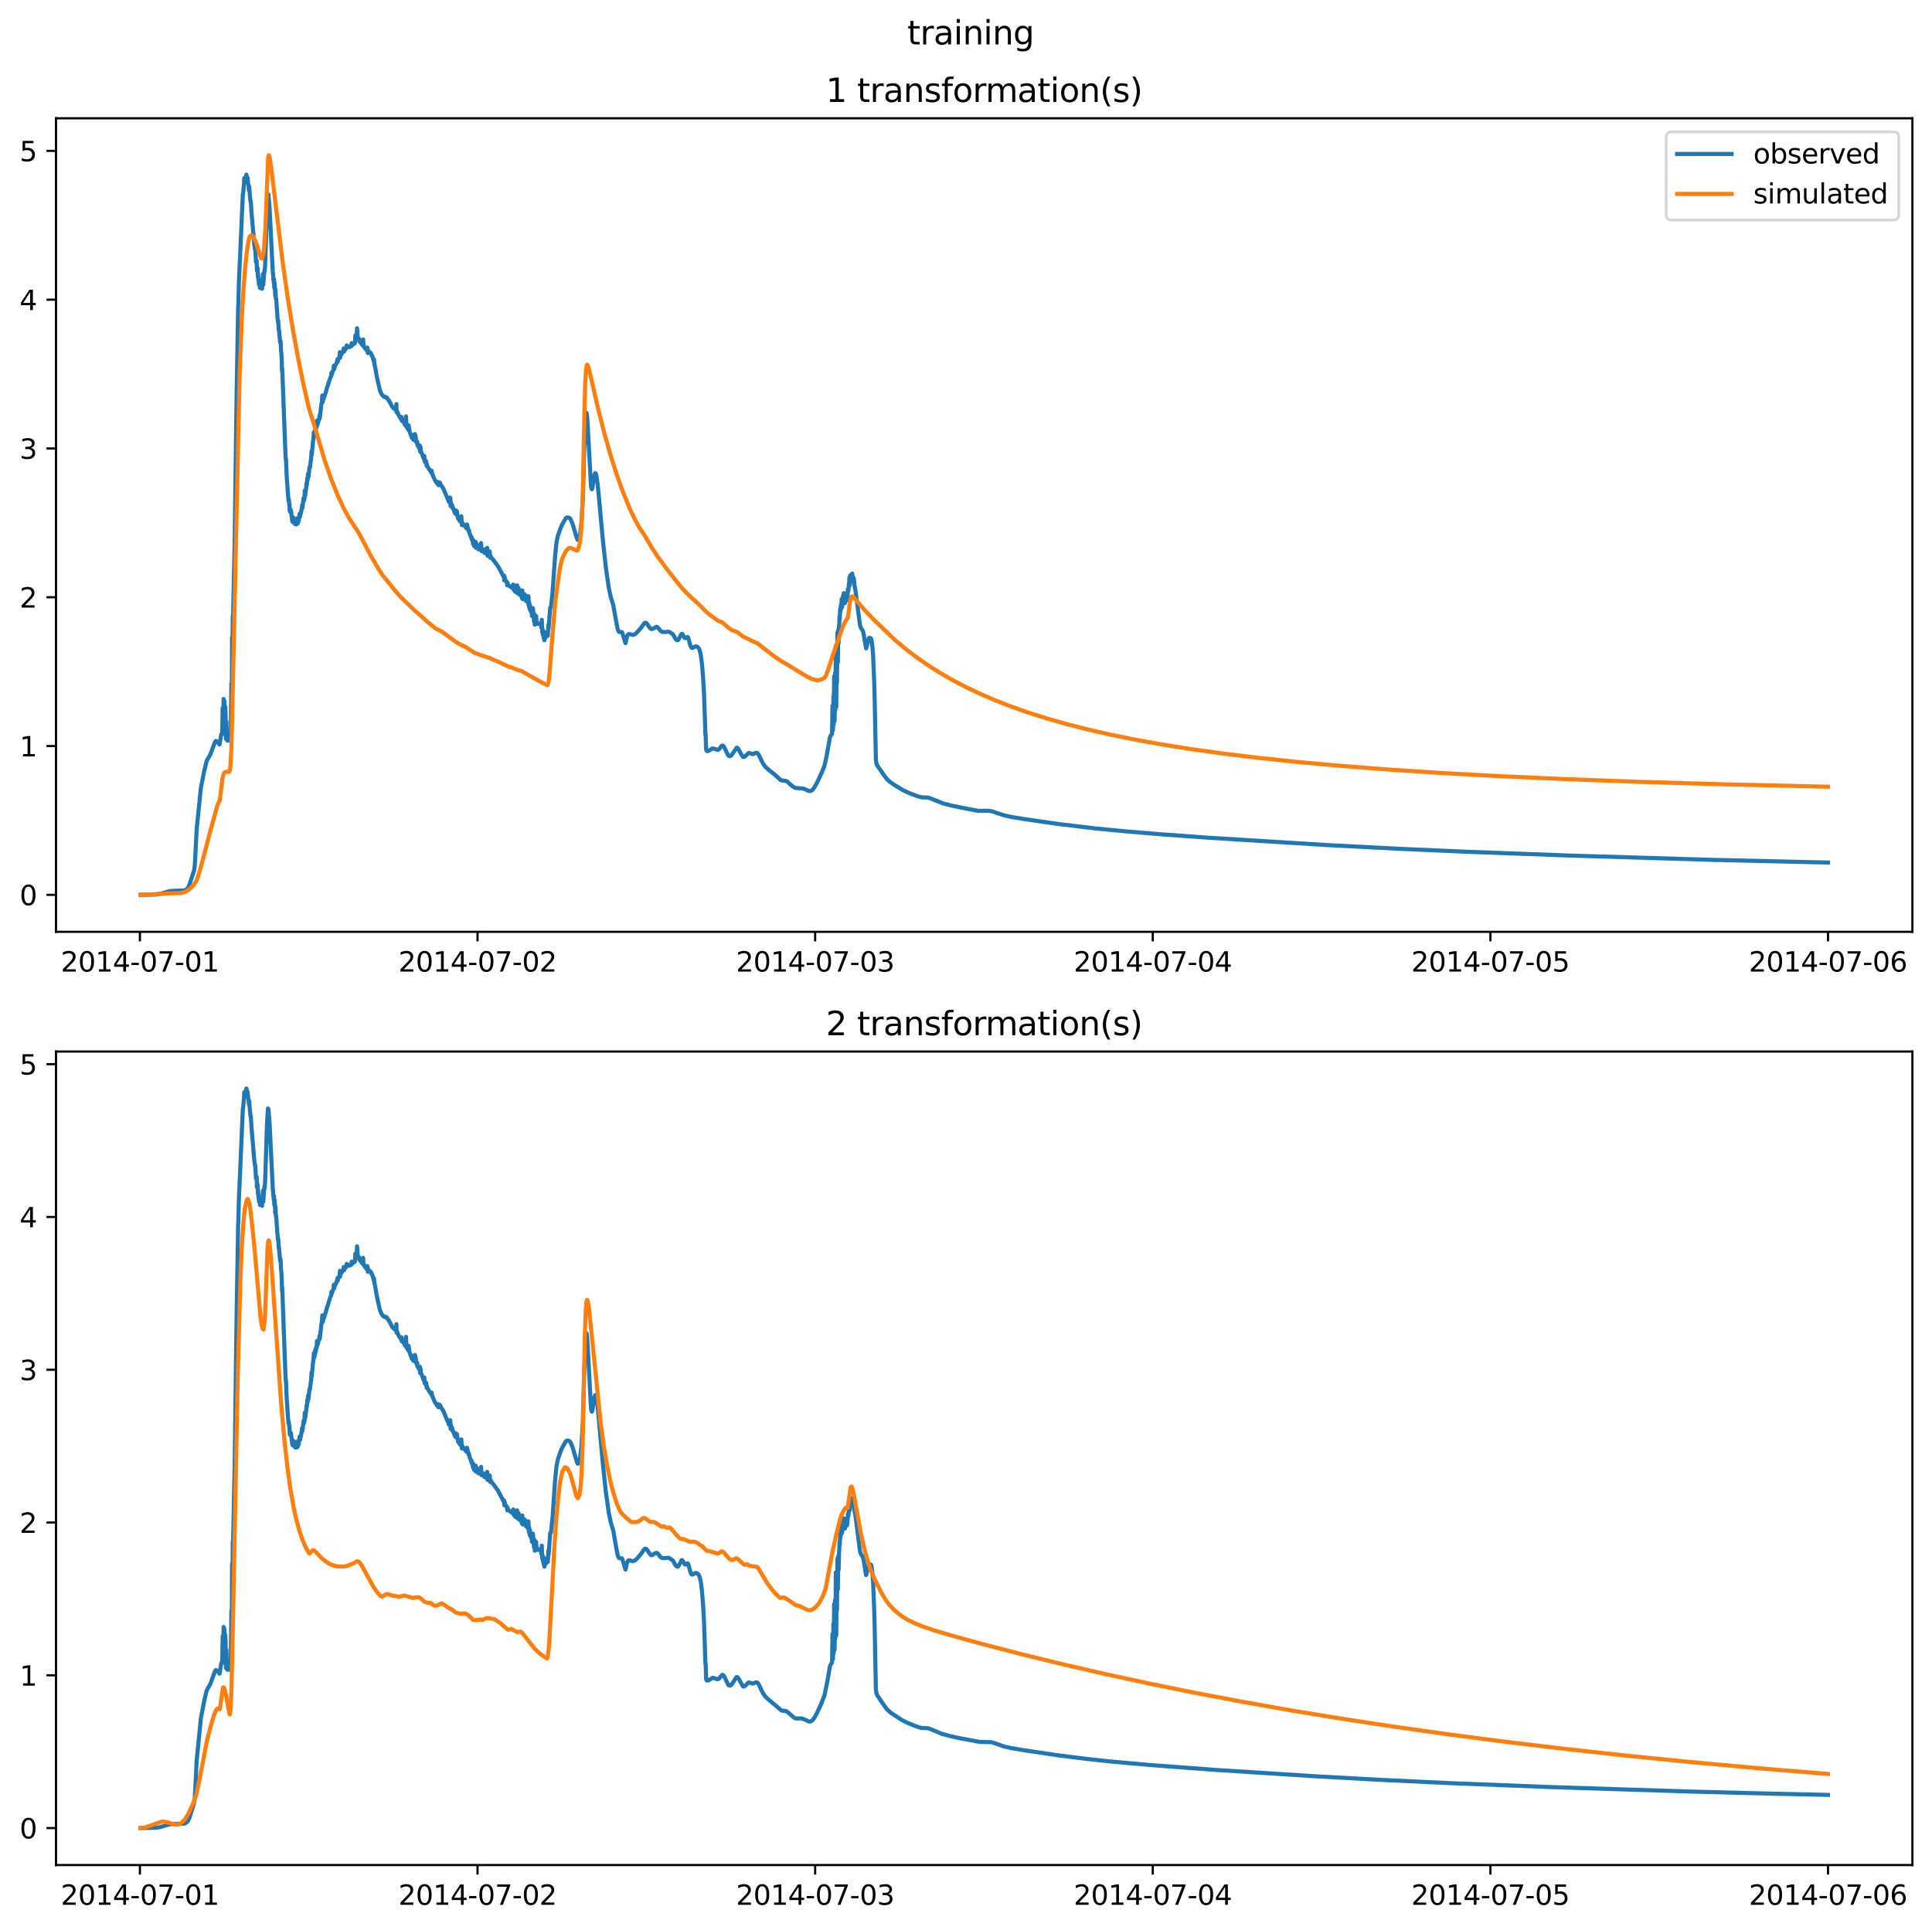 <?xml version="1.0" encoding="utf-8" standalone="no"?>
<!DOCTYPE svg PUBLIC "-//W3C//DTD SVG 1.1//EN"
  "http://www.w3.org/Graphics/SVG/1.1/DTD/svg11.dtd">
<svg xmlns:xlink="http://www.w3.org/1999/xlink" width="709.336pt" height="708.798pt" viewBox="0 0 709.336 708.798" xmlns="http://www.w3.org/2000/svg" version="1.1">
 <defs>
  <style type="text/css">*{stroke-linejoin: round; stroke-linecap: butt}</style>
 </defs>
 <g id="figure_1">
  <g id="patch_1">
   <path d="M 0 708.798 
L 709.336 708.798 
L 709.336 0 
L 0 0 
z
" style="fill: #ffffff"/>
  </g>
  <g id="axes_1">
   <g id="patch_2">
    <path d="M 20.562 342.2 
L 702.136 342.2 
L 702.136 43.44 
L 20.562 43.44 
z
" style="fill: #ffffff"/>
   </g>
   <g id="matplotlib.axis_1">
    <g id="xtick_1">
     <g id="line2d_1">
      <defs>
       <path id="m237b7f1bc2" d="M 0 0 
L 0 3.5 
" style="stroke: #000000; stroke-width: 0.8"/>
      </defs>
      <g>
       <use xlink:href="#m237b7f1bc2" x="51.371" y="342.2" style="stroke: #000000; stroke-width: 0.8"/>
      </g>
     </g>
     <g id="text_1">
      <!-- 2014-07-01 -->
      <g transform="translate(22.313 356.798) scale(0.1 -0.1)">
       <defs>
        <path id="DejaVuSans-32" d="M 1228 531 
L 3431 531 
L 3431 0 
L 469 0 
L 469 531 
Q 828 903 1448 1529 
Q 2069 2156 2228 2338 
Q 2531 2678 2651 2914 
Q 2772 3150 2772 3378 
Q 2772 3750 2511 3984 
Q 2250 4219 1831 4219 
Q 1534 4219 1204 4116 
Q 875 4013 500 3803 
L 500 4441 
Q 881 4594 1212 4672 
Q 1544 4750 1819 4750 
Q 2544 4750 2975 4387 
Q 3406 4025 3406 3419 
Q 3406 3131 3298 2873 
Q 3191 2616 2906 2266 
Q 2828 2175 2409 1742 
Q 1991 1309 1228 531 
z
" transform="scale(0.016)"/>
        <path id="DejaVuSans-30" d="M 2034 4250 
Q 1547 4250 1301 3770 
Q 1056 3291 1056 2328 
Q 1056 1369 1301 889 
Q 1547 409 2034 409 
Q 2525 409 2770 889 
Q 3016 1369 3016 2328 
Q 3016 3291 2770 3770 
Q 2525 4250 2034 4250 
z
M 2034 4750 
Q 2819 4750 3233 4129 
Q 3647 3509 3647 2328 
Q 3647 1150 3233 529 
Q 2819 -91 2034 -91 
Q 1250 -91 836 529 
Q 422 1150 422 2328 
Q 422 3509 836 4129 
Q 1250 4750 2034 4750 
z
" transform="scale(0.016)"/>
        <path id="DejaVuSans-31" d="M 794 531 
L 1825 531 
L 1825 4091 
L 703 3866 
L 703 4441 
L 1819 4666 
L 2450 4666 
L 2450 531 
L 3481 531 
L 3481 0 
L 794 0 
L 794 531 
z
" transform="scale(0.016)"/>
        <path id="DejaVuSans-34" d="M 2419 4116 
L 825 1625 
L 2419 1625 
L 2419 4116 
z
M 2253 4666 
L 3047 4666 
L 3047 1625 
L 3713 1625 
L 3713 1100 
L 3047 1100 
L 3047 0 
L 2419 0 
L 2419 1100 
L 313 1100 
L 313 1709 
L 2253 4666 
z
" transform="scale(0.016)"/>
        <path id="DejaVuSans-2d" d="M 313 2009 
L 1997 2009 
L 1997 1497 
L 313 1497 
L 313 2009 
z
" transform="scale(0.016)"/>
        <path id="DejaVuSans-37" d="M 525 4666 
L 3525 4666 
L 3525 4397 
L 1831 0 
L 1172 0 
L 2766 4134 
L 525 4134 
L 525 4666 
z
" transform="scale(0.016)"/>
       </defs>
       <use xlink:href="#DejaVuSans-32"/>
       <use xlink:href="#DejaVuSans-30" x="63.623"/>
       <use xlink:href="#DejaVuSans-31" x="127.246"/>
       <use xlink:href="#DejaVuSans-34" x="190.869"/>
       <use xlink:href="#DejaVuSans-2d" x="254.492"/>
       <use xlink:href="#DejaVuSans-30" x="290.576"/>
       <use xlink:href="#DejaVuSans-37" x="354.199"/>
       <use xlink:href="#DejaVuSans-2d" x="417.822"/>
       <use xlink:href="#DejaVuSans-30" x="453.906"/>
       <use xlink:href="#DejaVuSans-31" x="517.529"/>
      </g>
     </g>
    </g>
    <g id="xtick_2">
     <g id="line2d_2">
      <g>
       <use xlink:href="#m237b7f1bc2" x="175.328" y="342.2" style="stroke: #000000; stroke-width: 0.8"/>
      </g>
     </g>
     <g id="text_2">
      <!-- 2014-07-02 -->
      <g transform="translate(146.27 356.798) scale(0.1 -0.1)">
       <use xlink:href="#DejaVuSans-32"/>
       <use xlink:href="#DejaVuSans-30" x="63.623"/>
       <use xlink:href="#DejaVuSans-31" x="127.246"/>
       <use xlink:href="#DejaVuSans-34" x="190.869"/>
       <use xlink:href="#DejaVuSans-2d" x="254.492"/>
       <use xlink:href="#DejaVuSans-30" x="290.576"/>
       <use xlink:href="#DejaVuSans-37" x="354.199"/>
       <use xlink:href="#DejaVuSans-2d" x="417.822"/>
       <use xlink:href="#DejaVuSans-30" x="453.906"/>
       <use xlink:href="#DejaVuSans-32" x="517.529"/>
      </g>
     </g>
    </g>
    <g id="xtick_3">
     <g id="line2d_3">
      <g>
       <use xlink:href="#m237b7f1bc2" x="299.285" y="342.2" style="stroke: #000000; stroke-width: 0.8"/>
      </g>
     </g>
     <g id="text_3">
      <!-- 2014-07-03 -->
      <g transform="translate(270.227 356.798) scale(0.1 -0.1)">
       <defs>
        <path id="DejaVuSans-33" d="M 2597 2516 
Q 3050 2419 3304 2112 
Q 3559 1806 3559 1356 
Q 3559 666 3084 287 
Q 2609 -91 1734 -91 
Q 1441 -91 1130 -33 
Q 819 25 488 141 
L 488 750 
Q 750 597 1062 519 
Q 1375 441 1716 441 
Q 2309 441 2620 675 
Q 2931 909 2931 1356 
Q 2931 1769 2642 2001 
Q 2353 2234 1838 2234 
L 1294 2234 
L 1294 2753 
L 1863 2753 
Q 2328 2753 2575 2939 
Q 2822 3125 2822 3475 
Q 2822 3834 2567 4026 
Q 2313 4219 1838 4219 
Q 1578 4219 1281 4162 
Q 984 4106 628 3988 
L 628 4550 
Q 988 4650 1302 4700 
Q 1616 4750 1894 4750 
Q 2613 4750 3031 4423 
Q 3450 4097 3450 3541 
Q 3450 3153 3228 2886 
Q 3006 2619 2597 2516 
z
" transform="scale(0.016)"/>
       </defs>
       <use xlink:href="#DejaVuSans-32"/>
       <use xlink:href="#DejaVuSans-30" x="63.623"/>
       <use xlink:href="#DejaVuSans-31" x="127.246"/>
       <use xlink:href="#DejaVuSans-34" x="190.869"/>
       <use xlink:href="#DejaVuSans-2d" x="254.492"/>
       <use xlink:href="#DejaVuSans-30" x="290.576"/>
       <use xlink:href="#DejaVuSans-37" x="354.199"/>
       <use xlink:href="#DejaVuSans-2d" x="417.822"/>
       <use xlink:href="#DejaVuSans-30" x="453.906"/>
       <use xlink:href="#DejaVuSans-33" x="517.529"/>
      </g>
     </g>
    </g>
    <g id="xtick_4">
     <g id="line2d_4">
      <g>
       <use xlink:href="#m237b7f1bc2" x="423.242" y="342.2" style="stroke: #000000; stroke-width: 0.8"/>
      </g>
     </g>
     <g id="text_4">
      <!-- 2014-07-04 -->
      <g transform="translate(394.184 356.798) scale(0.1 -0.1)">
       <use xlink:href="#DejaVuSans-32"/>
       <use xlink:href="#DejaVuSans-30" x="63.623"/>
       <use xlink:href="#DejaVuSans-31" x="127.246"/>
       <use xlink:href="#DejaVuSans-34" x="190.869"/>
       <use xlink:href="#DejaVuSans-2d" x="254.492"/>
       <use xlink:href="#DejaVuSans-30" x="290.576"/>
       <use xlink:href="#DejaVuSans-37" x="354.199"/>
       <use xlink:href="#DejaVuSans-2d" x="417.822"/>
       <use xlink:href="#DejaVuSans-30" x="453.906"/>
       <use xlink:href="#DejaVuSans-34" x="517.529"/>
      </g>
     </g>
    </g>
    <g id="xtick_5">
     <g id="line2d_5">
      <g>
       <use xlink:href="#m237b7f1bc2" x="547.199" y="342.2" style="stroke: #000000; stroke-width: 0.8"/>
      </g>
     </g>
     <g id="text_5">
      <!-- 2014-07-05 -->
      <g transform="translate(518.141 356.798) scale(0.1 -0.1)">
       <defs>
        <path id="DejaVuSans-35" d="M 691 4666 
L 3169 4666 
L 3169 4134 
L 1269 4134 
L 1269 2991 
Q 1406 3038 1543 3061 
Q 1681 3084 1819 3084 
Q 2600 3084 3056 2656 
Q 3513 2228 3513 1497 
Q 3513 744 3044 326 
Q 2575 -91 1722 -91 
Q 1428 -91 1123 -41 
Q 819 9 494 109 
L 494 744 
Q 775 591 1075 516 
Q 1375 441 1709 441 
Q 2250 441 2565 725 
Q 2881 1009 2881 1497 
Q 2881 1984 2565 2268 
Q 2250 2553 1709 2553 
Q 1456 2553 1204 2497 
Q 953 2441 691 2322 
L 691 4666 
z
" transform="scale(0.016)"/>
       </defs>
       <use xlink:href="#DejaVuSans-32"/>
       <use xlink:href="#DejaVuSans-30" x="63.623"/>
       <use xlink:href="#DejaVuSans-31" x="127.246"/>
       <use xlink:href="#DejaVuSans-34" x="190.869"/>
       <use xlink:href="#DejaVuSans-2d" x="254.492"/>
       <use xlink:href="#DejaVuSans-30" x="290.576"/>
       <use xlink:href="#DejaVuSans-37" x="354.199"/>
       <use xlink:href="#DejaVuSans-2d" x="417.822"/>
       <use xlink:href="#DejaVuSans-30" x="453.906"/>
       <use xlink:href="#DejaVuSans-35" x="517.529"/>
      </g>
     </g>
    </g>
    <g id="xtick_6">
     <g id="line2d_6">
      <g>
       <use xlink:href="#m237b7f1bc2" x="671.156" y="342.2" style="stroke: #000000; stroke-width: 0.8"/>
      </g>
     </g>
     <g id="text_6">
      <!-- 2014-07-06 -->
      <g transform="translate(642.098 356.798) scale(0.1 -0.1)">
       <defs>
        <path id="DejaVuSans-36" d="M 2113 2584 
Q 1688 2584 1439 2293 
Q 1191 2003 1191 1497 
Q 1191 994 1439 701 
Q 1688 409 2113 409 
Q 2538 409 2786 701 
Q 3034 994 3034 1497 
Q 3034 2003 2786 2293 
Q 2538 2584 2113 2584 
z
M 3366 4563 
L 3366 3988 
Q 3128 4100 2886 4159 
Q 2644 4219 2406 4219 
Q 1781 4219 1451 3797 
Q 1122 3375 1075 2522 
Q 1259 2794 1537 2939 
Q 1816 3084 2150 3084 
Q 2853 3084 3261 2657 
Q 3669 2231 3669 1497 
Q 3669 778 3244 343 
Q 2819 -91 2113 -91 
Q 1303 -91 875 529 
Q 447 1150 447 2328 
Q 447 3434 972 4092 
Q 1497 4750 2381 4750 
Q 2619 4750 2861 4703 
Q 3103 4656 3366 4563 
z
" transform="scale(0.016)"/>
       </defs>
       <use xlink:href="#DejaVuSans-32"/>
       <use xlink:href="#DejaVuSans-30" x="63.623"/>
       <use xlink:href="#DejaVuSans-31" x="127.246"/>
       <use xlink:href="#DejaVuSans-34" x="190.869"/>
       <use xlink:href="#DejaVuSans-2d" x="254.492"/>
       <use xlink:href="#DejaVuSans-30" x="290.576"/>
       <use xlink:href="#DejaVuSans-37" x="354.199"/>
       <use xlink:href="#DejaVuSans-2d" x="417.822"/>
       <use xlink:href="#DejaVuSans-30" x="453.906"/>
       <use xlink:href="#DejaVuSans-36" x="517.529"/>
      </g>
     </g>
    </g>
   </g>
   <g id="matplotlib.axis_2">
    <g id="ytick_1">
     <g id="line2d_7">
      <defs>
       <path id="m0792b4065c" d="M 0 0 
L -3.5 0 
" style="stroke: #000000; stroke-width: 0.8"/>
      </defs>
      <g>
       <use xlink:href="#m0792b4065c" x="20.562" y="328.615" style="stroke: #000000; stroke-width: 0.8"/>
      </g>
     </g>
     <g id="text_7">
      <!-- 0 -->
      <g transform="translate(7.2 332.414) scale(0.1 -0.1)">
       <use xlink:href="#DejaVuSans-30"/>
      </g>
     </g>
    </g>
    <g id="ytick_2">
     <g id="line2d_8">
      <g>
       <use xlink:href="#m0792b4065c" x="20.562" y="273.974" style="stroke: #000000; stroke-width: 0.8"/>
      </g>
     </g>
     <g id="text_8">
      <!-- 1 -->
      <g transform="translate(7.2 277.773) scale(0.1 -0.1)">
       <use xlink:href="#DejaVuSans-31"/>
      </g>
     </g>
    </g>
    <g id="ytick_3">
     <g id="line2d_9">
      <g>
       <use xlink:href="#m0792b4065c" x="20.562" y="219.333" style="stroke: #000000; stroke-width: 0.8"/>
      </g>
     </g>
     <g id="text_9">
      <!-- 2 -->
      <g transform="translate(7.2 223.132) scale(0.1 -0.1)">
       <use xlink:href="#DejaVuSans-32"/>
      </g>
     </g>
    </g>
    <g id="ytick_4">
     <g id="line2d_10">
      <g>
       <use xlink:href="#m0792b4065c" x="20.562" y="164.691" style="stroke: #000000; stroke-width: 0.8"/>
      </g>
     </g>
     <g id="text_10">
      <!-- 3 -->
      <g transform="translate(7.2 168.491) scale(0.1 -0.1)">
       <use xlink:href="#DejaVuSans-33"/>
      </g>
     </g>
    </g>
    <g id="ytick_5">
     <g id="line2d_11">
      <g>
       <use xlink:href="#m0792b4065c" x="20.562" y="110.05" style="stroke: #000000; stroke-width: 0.8"/>
      </g>
     </g>
     <g id="text_11">
      <!-- 4 -->
      <g transform="translate(7.2 113.849) scale(0.1 -0.1)">
       <use xlink:href="#DejaVuSans-34"/>
      </g>
     </g>
    </g>
    <g id="ytick_6">
     <g id="line2d_12">
      <g>
       <use xlink:href="#m0792b4065c" x="20.562" y="55.409" style="stroke: #000000; stroke-width: 0.8"/>
      </g>
     </g>
     <g id="text_12">
      <!-- 5 -->
      <g transform="translate(7.2 59.208) scale(0.1 -0.1)">
       <use xlink:href="#DejaVuSans-35"/>
      </g>
     </g>
    </g>
   </g>
   <g id="line2d_13">
    <path d="M 51.543 328.615 
L 57.224 328.507 
L 59.032 328.207 
L 60.84 327.651 
L 62.389 327.246 
L 63.939 327.139 
L 67.554 327.025 
L 68.329 326.733 
L 68.759 326.388 
L 69.104 325.908 
L 69.534 324.94 
L 71.256 319.695 
L 71.514 317.88 
L 71.686 314.934 
L 72.203 304.523 
L 73.752 289.363 
L 74.957 283.213 
L 75.818 279.634 
L 76.248 278.696 
L 76.421 278.494 
L 77.195 277.15 
L 78.917 272.531 
L 79.261 272.088 
L 80.036 272.532 
L 80.552 273.402 
L 80.639 273.269 
L 81.241 269.624 
L 81.413 269.599 
L 81.499 269.671 
L 81.585 269.501 
L 81.758 259.96 
L 81.93 268.218 
L 82.102 256.681 
L 82.274 268.504 
L 82.36 257.378 
L 82.446 258.849 
L 82.618 269.241 
L 82.705 259.542 
L 82.791 261.316 
L 82.963 271.36 
L 83.135 264.981 
L 83.307 271.649 
L 83.479 271.977 
L 83.824 271.686 
L 84.254 271.991 
L 84.512 269.7 
L 84.77 267.98 
L 84.943 250.935 
L 85.029 258.594 
L 85.115 255.189 
L 85.201 234.106 
L 85.287 238.061 
L 85.373 238.942 
L 85.459 226.103 
L 85.545 227.72 
L 86.148 199.752 
L 86.75 153.631 
L 86.922 142.146 
L 87.439 112.397 
L 87.525 111.566 
L 87.697 104.052 
L 88.042 96.118 
L 88.128 94.83 
L 88.386 88.621 
L 89.161 71.303 
L 89.247 71.22 
L 89.591 67.409 
L 89.677 65.437 
L 89.849 66.496 
L 90.021 65.214 
L 90.107 65.593 
L 90.194 65.388 
L 90.28 65.695 
L 90.452 64.106 
L 90.796 65.574 
L 90.882 65.276 
L 91.14 67.771 
L 91.227 68.048 
L 91.399 69.847 
L 91.485 68.509 
L 91.743 71.817 
L 92.001 74.169 
L 92.087 73.878 
L 92.346 78.155 
L 92.776 82.904 
L 93.379 90.113 
L 93.465 90.432 
L 93.637 91.74 
L 93.723 91.625 
L 93.981 96.251 
L 94.067 95.981 
L 94.153 96.355 
L 94.239 95.69 
L 94.325 99.409 
L 94.412 99.222 
L 94.584 98.483 
L 94.67 101.678 
L 94.756 100.481 
L 94.928 103.214 
L 95.014 103.369 
L 95.1 104.59 
L 95.186 102.848 
L 95.445 105.761 
L 95.531 104.865 
L 95.703 105.776 
L 95.789 104.581 
L 95.875 104.878 
L 95.961 105.646 
L 96.047 105.483 
L 96.133 105.162 
L 96.219 106.053 
L 96.564 100.624 
L 96.65 104.586 
L 97.08 99.251 
L 97.166 99.661 
L 97.338 97.578 
L 98.027 76.693 
L 98.285 72.537 
L 98.371 71.256 
L 98.457 71.556 
L 98.543 71.413 
L 98.974 76.456 
L 100.179 100.491 
L 100.265 100.423 
L 100.351 102.662 
L 100.437 102.489 
L 100.523 103.88 
L 100.609 102.507 
L 100.695 105.706 
L 100.868 104.041 
L 101.04 108.561 
L 101.126 106.329 
L 101.298 109.777 
L 101.384 109.575 
L 101.642 113.264 
L 101.987 117.615 
L 102.073 118.312 
L 102.159 117.819 
L 102.331 121.18 
L 102.417 120.979 
L 102.848 125.687 
L 102.934 125.592 
L 103.02 125.23 
L 103.192 129.083 
L 103.278 129.387 
L 103.45 132.499 
L 103.536 136.327 
L 103.622 135.351 
L 104.569 160.612 
L 104.741 165.034 
L 104.913 168.771 
L 105 168.56 
L 105.258 175.041 
L 105.43 177.202 
L 105.688 181.104 
L 105.946 183.937 
L 106.033 183.355 
L 106.205 185.206 
L 106.291 185.018 
L 106.377 187.676 
L 106.463 187.064 
L 106.549 188.05 
L 106.721 187.22 
L 106.807 187.319 
L 107.324 191.5 
L 107.41 190.784 
L 107.582 191.796 
L 107.668 190.059 
L 107.84 191.137 
L 107.926 190.689 
L 108.012 190.726 
L 108.098 192.041 
L 108.185 190.607 
L 108.271 190.949 
L 108.357 192.481 
L 108.443 192.453 
L 108.615 192.443 
L 108.787 192.563 
L 108.873 191.419 
L 108.959 192.474 
L 109.131 190.343 
L 109.304 192.235 
L 109.476 190.604 
L 109.562 191.564 
L 109.648 191.397 
L 109.82 190.029 
L 109.992 188.647 
L 110.164 189.726 
L 110.337 188.76 
L 110.423 188.621 
L 110.853 186.315 
L 110.939 185.554 
L 111.025 186.6 
L 111.456 182.967 
L 111.542 183.953 
L 111.628 183.202 
L 111.714 183.46 
L 111.8 182.987 
L 111.886 180.115 
L 111.972 182.091 
L 112.058 181.98 
L 112.316 179.778 
L 112.403 179.311 
L 112.575 177.435 
L 112.661 178.038 
L 112.833 175.442 
L 112.919 176.365 
L 113.005 175.672 
L 113.091 173.973 
L 113.177 175.307 
L 113.263 175.087 
L 113.608 171.638 
L 113.78 171.774 
L 114.038 169.652 
L 114.21 168.49 
L 114.382 165.694 
L 114.468 167.106 
L 114.899 162.232 
L 115.071 161.215 
L 115.243 158.718 
L 115.329 160.309 
L 115.415 160.258 
L 115.588 159.246 
L 115.674 159.017 
L 115.76 157.464 
L 115.846 158.369 
L 115.932 158.178 
L 116.104 156.598 
L 116.19 156.869 
L 116.276 156.866 
L 116.362 154.452 
L 116.534 155.996 
L 116.62 155.2 
L 116.707 155.415 
L 117.051 153.946 
L 117.223 153.508 
L 117.309 152.563 
L 117.395 153.698 
L 117.998 148.417 
L 118.17 147.677 
L 118.342 145.255 
L 118.514 147.604 
L 118.6 146.701 
L 118.686 146.75 
L 119.031 145.865 
L 119.719 143.709 
L 119.978 142.7 
L 120.494 141.168 
L 120.752 140.169 
L 120.838 140.086 
L 121.183 138.991 
L 121.613 137.958 
L 121.699 136.804 
L 121.785 136.818 
L 121.871 137.336 
L 122.044 136.664 
L 122.474 135.701 
L 122.56 134.309 
L 122.732 135.488 
L 122.818 134.546 
L 122.904 134.76 
L 123.163 134 
L 123.249 134.041 
L 123.507 133.488 
L 123.851 132.351 
L 123.937 131.853 
L 124.023 132.848 
L 124.11 131.877 
L 124.196 132.101 
L 124.454 131.448 
L 124.54 131.48 
L 124.626 131.228 
L 124.798 129.306 
L 124.884 131.372 
L 124.97 130.124 
L 125.056 130.362 
L 125.143 130.142 
L 125.229 130.289 
L 125.315 129.934 
L 125.401 130.037 
L 125.573 129.67 
L 125.917 129.141 
L 126.003 129.21 
L 126.089 128.978 
L 126.176 127.957 
L 126.348 129.089 
L 126.434 128.237 
L 126.52 128.585 
L 126.606 128.297 
L 126.692 128.437 
L 126.864 128.107 
L 126.95 127.903 
L 127.036 128.078 
L 127.295 126.844 
L 127.381 127.228 
L 127.467 127.426 
L 127.553 127.291 
L 127.725 127.337 
L 127.811 127.282 
L 127.897 127.38 
L 128.155 127.22 
L 128.241 127.48 
L 128.328 127.239 
L 128.414 127.371 
L 128.672 127.183 
L 128.758 127.29 
L 129.016 126.882 
L 129.102 126.039 
L 129.188 126.943 
L 129.274 126.764 
L 129.533 126.475 
L 129.619 126.513 
L 129.705 126.341 
L 129.791 126.39 
L 130.049 126.048 
L 130.135 126.178 
L 130.307 125.976 
L 130.48 123.154 
L 130.566 124.218 
L 130.652 123.239 
L 130.738 123.488 
L 130.824 123.088 
L 130.91 124.171 
L 131.082 120.555 
L 131.168 121.26 
L 131.34 124.292 
L 131.426 123.805 
L 131.599 124.59 
L 131.685 124.671 
L 131.857 124.432 
L 131.943 125.435 
L 132.029 125.104 
L 132.115 125.251 
L 132.201 125.635 
L 132.287 125.578 
L 132.546 126.043 
L 132.632 126.103 
L 132.89 126.536 
L 132.976 126.559 
L 133.148 126.732 
L 133.234 126.843 
L 133.32 124.663 
L 133.492 127.208 
L 133.578 126.906 
L 133.751 127.379 
L 134.009 127.917 
L 134.095 127.876 
L 134.181 128.145 
L 134.267 128.042 
L 134.611 128.626 
L 134.698 128.702 
L 134.784 128.93 
L 134.87 127.633 
L 134.956 128.071 
L 135.042 129.666 
L 135.128 128.639 
L 135.3 129.149 
L 135.472 129.265 
L 135.817 129.439 
L 135.903 129.391 
L 136.161 129.935 
L 136.247 129.832 
L 136.505 130.595 
L 136.591 130.565 
L 136.85 131.257 
L 137.194 132.56 
L 137.28 131.94 
L 137.366 132.329 
L 137.452 133.86 
L 137.538 133.839 
L 137.969 136.127 
L 138.313 138.169 
L 139.518 143.495 
L 139.604 143.541 
L 139.949 144.507 
L 140.035 144.525 
L 140.293 144.99 
L 140.637 145.366 
L 140.981 145.732 
L 141.068 145.582 
L 141.24 145.799 
L 141.326 145.702 
L 141.412 145.874 
L 141.498 145.806 
L 141.67 145.931 
L 141.756 145.901 
L 141.842 146.086 
L 141.928 145.889 
L 142.014 146.266 
L 142.101 146.097 
L 142.445 146.655 
L 142.617 146.85 
L 142.703 147.1 
L 142.789 146.999 
L 142.961 147.486 
L 143.047 147.548 
L 143.306 148.081 
L 143.392 148.159 
L 143.564 148.486 
L 143.908 149.237 
L 143.994 149.26 
L 144.339 149.786 
L 144.511 149.804 
L 144.769 150.141 
L 144.855 149.972 
L 145.372 150.681 
L 145.544 148.39 
L 145.63 151.463 
L 145.716 151.047 
L 145.802 151.085 
L 145.974 151.571 
L 146.319 152.412 
L 146.491 152.649 
L 146.749 153.117 
L 147.265 153.924 
L 147.351 153.683 
L 147.438 153.128 
L 147.524 154.545 
L 147.61 154.003 
L 147.782 154.498 
L 147.868 154.495 
L 148.126 154.906 
L 148.298 155.231 
L 148.384 154.486 
L 148.557 155.933 
L 148.815 153.917 
L 148.987 155.37 
L 149.073 152.916 
L 149.245 156.828 
L 149.331 156.007 
L 149.504 156.893 
L 149.848 157.706 
L 150.02 156.157 
L 150.106 157.872 
L 150.192 157.068 
L 150.364 158.502 
L 151.225 160.735 
L 151.311 160.766 
L 151.742 161.438 
L 151.828 159.646 
L 151.914 160.108 
L 152 161.253 
L 152.086 160.933 
L 152.172 161.666 
L 152.344 159.406 
L 152.43 161.024 
L 152.516 159.894 
L 152.861 162.353 
L 152.947 162.168 
L 153.033 162.772 
L 153.119 162.226 
L 153.205 162.242 
L 153.291 163.625 
L 153.377 163.334 
L 153.549 163.721 
L 153.894 164.568 
L 153.98 164.533 
L 154.066 164.781 
L 154.152 163.625 
L 154.238 165.863 
L 154.324 165.584 
L 154.41 164.348 
L 154.582 166.143 
L 154.668 166.048 
L 155.615 168.533 
L 155.787 167.449 
L 155.96 169.574 
L 156.046 169.093 
L 156.218 169.854 
L 156.39 170.123 
L 156.476 169.356 
L 156.648 171.113 
L 156.734 170.586 
L 156.906 171.273 
L 158.284 173.411 
L 158.37 173.307 
L 158.456 172.842 
L 158.628 174.067 
L 158.714 174.049 
L 159.145 175.123 
L 159.575 176.088 
L 160.264 177.221 
L 160.436 177.442 
L 160.608 177.649 
L 160.694 177.711 
L 160.866 176.999 
L 160.952 178.115 
L 161.038 177.892 
L 161.124 177.742 
L 161.211 177.952 
L 161.297 177.904 
L 161.469 178.079 
L 161.555 177.273 
L 161.727 178.239 
L 161.813 177.912 
L 161.985 178.379 
L 162.244 178.566 
L 162.502 179.023 
L 162.674 179.217 
L 164.482 183.457 
L 164.654 183.13 
L 164.74 184.179 
L 164.826 184.11 
L 164.912 184.165 
L 165.17 184.644 
L 165.256 182.707 
L 165.342 183.03 
L 165.429 185.828 
L 165.515 184.221 
L 165.687 185.729 
L 165.773 185.31 
L 165.859 185.77 
L 165.945 185.351 
L 166.031 185.619 
L 166.117 186.547 
L 166.203 186.201 
L 166.462 186.963 
L 166.892 188.014 
L 167.15 188.625 
L 167.322 187.421 
L 167.581 187.9 
L 167.667 187.986 
L 167.753 187.737 
L 167.839 188.17 
L 167.925 189.493 
L 168.011 189.308 
L 168.183 190.452 
L 168.269 189.776 
L 168.441 190.656 
L 168.614 190.955 
L 168.7 189.959 
L 168.872 191.437 
L 168.958 191.168 
L 169.13 191.587 
L 169.216 191.685 
L 169.302 191.424 
L 169.388 189.585 
L 169.56 192.85 
L 169.647 191.762 
L 169.733 191.936 
L 169.905 192.299 
L 171.282 194.011 
L 171.454 192.598 
L 172.057 195.009 
L 172.143 194.621 
L 172.401 195.814 
L 173.004 197.502 
L 173.09 197.113 
L 173.176 198.019 
L 173.262 197.666 
L 173.434 198.563 
L 173.52 198.121 
L 173.692 199.706 
L 173.778 198.406 
L 174.037 200.494 
L 174.209 199.527 
L 174.295 199.942 
L 174.381 199.626 
L 174.467 200.24 
L 174.639 198.988 
L 174.725 201.161 
L 174.897 199.575 
L 174.984 200.785 
L 175.07 200.673 
L 175.156 200.436 
L 175.242 200.712 
L 175.328 200.666 
L 175.414 200.725 
L 175.5 200.245 
L 175.672 201.769 
L 175.758 200.608 
L 175.93 201.238 
L 176.017 201.037 
L 176.189 201.248 
L 176.447 201.462 
L 176.533 200.929 
L 176.619 199.43 
L 176.791 202.404 
L 176.877 201.467 
L 176.963 201.633 
L 177.049 202.044 
L 177.136 201.914 
L 177.394 202.368 
L 177.566 202.553 
L 177.738 201.797 
L 177.824 203.002 
L 177.91 202.347 
L 177.996 202.589 
L 178.082 203.164 
L 178.169 202.819 
L 178.427 203.154 
L 178.685 203.371 
L 178.771 203.086 
L 178.857 201.216 
L 179.029 204.089 
L 179.115 203.12 
L 179.202 203.163 
L 179.288 203.589 
L 179.374 203.484 
L 179.718 203.957 
L 179.804 202.52 
L 179.976 204.846 
L 180.062 204.128 
L 180.148 204.184 
L 180.234 204.665 
L 180.321 204.624 
L 180.665 205.1 
L 181.267 205.812 
L 181.698 206.417 
L 182.214 207.081 
L 182.903 208.033 
L 184.969 211.905 
L 185.055 211.369 
L 185.141 213.125 
L 185.227 212.704 
L 185.313 212.063 
L 185.485 213.055 
L 185.572 212.999 
L 185.83 213.508 
L 186.002 213.885 
L 186.088 213.621 
L 186.26 214.998 
L 186.346 214.014 
L 186.518 214.799 
L 186.605 214.705 
L 186.863 215.084 
L 187.293 215.372 
L 187.551 215.595 
L 187.81 215.683 
L 188.154 215.931 
L 188.326 215.946 
L 188.412 214.65 
L 188.498 214.955 
L 188.584 216.585 
L 188.67 216.2 
L 188.757 215.923 
L 188.929 216.449 
L 189.015 215.895 
L 189.101 217.277 
L 189.187 217.113 
L 189.273 216.523 
L 189.359 216.947 
L 189.531 215.739 
L 189.617 217.544 
L 189.703 216.982 
L 189.79 214.966 
L 189.876 215.048 
L 190.134 217.926 
L 190.392 215.964 
L 190.478 216.39 
L 190.65 218.334 
L 190.736 217.986 
L 191.167 218.657 
L 191.425 218.775 
L 191.511 218.289 
L 191.597 219.649 
L 191.683 219.129 
L 191.769 216.815 
L 191.942 220.052 
L 192.114 218.866 
L 192.286 219.551 
L 192.372 219.539 
L 192.544 218.186 
L 192.716 220.019 
L 192.802 219.35 
L 192.888 219.687 
L 192.975 219.227 
L 193.147 220.738 
L 193.233 218.933 
L 193.405 219.616 
L 193.491 218.87 
L 193.577 220.32 
L 193.663 220.178 
L 193.749 219.472 
L 193.921 221.559 
L 194.007 218.95 
L 194.18 222.706 
L 194.266 221.138 
L 194.438 223.631 
L 194.524 221.978 
L 194.61 222.508 
L 194.696 224.205 
L 194.782 224.187 
L 194.954 223.476 
L 195.04 224.774 
L 195.127 223.551 
L 195.299 226.225 
L 195.385 224.906 
L 195.471 225.298 
L 195.557 225.273 
L 195.643 223.313 
L 195.729 223.924 
L 195.815 226.084 
L 195.901 225.9 
L 196.073 228.276 
L 196.16 225.462 
L 196.246 226.559 
L 196.332 229.403 
L 196.504 226.932 
L 196.59 228.959 
L 196.676 228.474 
L 196.762 226.19 
L 196.848 226.268 
L 197.02 229.005 
L 197.106 228.454 
L 197.279 229.137 
L 197.365 229.08 
L 197.537 229.108 
L 197.795 228.954 
L 198.053 229.167 
L 198.225 229.176 
L 198.484 229.2 
L 198.656 229.321 
L 198.742 230.564 
L 198.828 229.695 
L 198.914 227.609 
L 199.086 232.201 
L 199.172 231.607 
L 199.258 231.262 
L 199.345 233.209 
L 199.431 231.75 
L 199.517 232.508 
L 199.603 234.263 
L 199.689 232.597 
L 199.775 232.765 
L 199.861 235.122 
L 199.947 234.816 
L 200.033 233.622 
L 200.119 234.418 
L 200.291 232.307 
L 200.464 233.978 
L 200.55 232.266 
L 200.722 233.401 
L 200.894 232.1 
L 200.98 231.897 
L 201.152 233.422 
L 201.324 229.412 
L 201.41 230.938 
L 202.013 223.093 
L 202.099 223.119 
L 202.185 223.104 
L 202.271 222.921 
L 202.616 219.889 
L 202.874 217.446 
L 203.821 203.913 
L 204.337 199.068 
L 204.854 196.668 
L 205.198 195.694 
L 205.456 194.918 
L 206.231 192.909 
L 207.694 190.37 
L 207.953 190.149 
L 208.211 190.016 
L 208.986 190.146 
L 209.416 190.549 
L 210.191 192.317 
L 211.826 197.746 
L 212.085 198.268 
L 212.171 198.28 
L 212.429 198.049 
L 212.687 197.979 
L 212.859 197.29 
L 213.462 192.308 
L 213.978 183.662 
L 214.495 165.334 
L 215.097 152.572 
L 215.27 151.608 
L 215.356 151.639 
L 215.528 152.707 
L 215.786 156.429 
L 216.991 178.537 
L 217.249 179.66 
L 217.335 179.66 
L 217.508 179.17 
L 217.852 176.988 
L 218.282 174.36 
L 218.541 173.742 
L 218.713 173.833 
L 218.971 174.681 
L 219.401 177.608 
L 219.918 182.864 
L 221.295 197.941 
L 222.414 208.244 
L 223.533 215.976 
L 224.222 219.168 
L 225.169 222.267 
L 225.771 225.676 
L 226.718 230.808 
L 227.149 231.931 
L 227.407 232.102 
L 228.354 232.147 
L 228.612 232.826 
L 229.645 236.181 
L 229.817 235.568 
L 230.162 233.798 
L 230.506 233.088 
L 230.85 232.858 
L 231.195 232.867 
L 232.4 233.18 
L 233.174 232.861 
L 233.691 232.424 
L 235.24 230.701 
L 236.532 228.866 
L 236.876 228.687 
L 237.22 228.753 
L 237.565 229.059 
L 238.253 230.105 
L 238.856 230.889 
L 239.2 231.03 
L 239.631 230.943 
L 241.008 230.174 
L 241.352 230.301 
L 241.869 230.844 
L 242.643 231.811 
L 243.332 232.074 
L 244.451 232.117 
L 245.226 231.939 
L 245.656 232.033 
L 246.947 232.809 
L 247.378 233.496 
L 248.153 234.783 
L 248.583 235.115 
L 248.841 235.09 
L 249.186 234.77 
L 249.616 233.901 
L 250.132 232.93 
L 250.391 232.763 
L 250.563 232.853 
L 250.907 233.507 
L 251.338 234.255 
L 251.596 234.371 
L 251.94 234.221 
L 252.371 233.94 
L 252.543 233.978 
L 252.715 234.258 
L 253.059 235.591 
L 253.49 237.182 
L 253.92 237.889 
L 254.264 237.943 
L 254.695 237.737 
L 255.297 237.381 
L 255.642 237.367 
L 256.072 237.562 
L 256.589 238.13 
L 256.933 238.969 
L 257.277 240.42 
L 257.708 243.647 
L 258.138 248.762 
L 258.482 254.85 
L 258.999 269.891 
L 259.085 269.851 
L 259.257 275.223 
L 259.429 275.753 
L 259.774 275.841 
L 260.204 275.723 
L 261.581 274.857 
L 262.27 275 
L 262.872 275.205 
L 263.561 275.388 
L 263.905 275.179 
L 264.25 274.842 
L 264.766 274.083 
L 265.197 273.812 
L 265.455 273.849 
L 265.713 274.089 
L 266.057 274.707 
L 267.349 277.387 
L 267.693 277.625 
L 268.037 277.683 
L 268.468 277.481 
L 269.156 276.518 
L 270.448 274.614 
L 270.706 274.626 
L 271.05 274.936 
L 271.481 275.741 
L 272.169 277.077 
L 272.772 277.943 
L 273.116 277.985 
L 273.633 277.721 
L 274.752 276.584 
L 275.096 276.53 
L 276.387 276.955 
L 276.645 276.838 
L 277.334 276.53 
L 277.851 276.492 
L 278.195 276.708 
L 278.625 277.302 
L 279.4 278.969 
L 280.261 280.589 
L 281.036 281.623 
L 282.241 282.718 
L 284.307 284.371 
L 285.598 285.515 
L 286.717 286.531 
L 288.094 286.732 
L 288.611 286.788 
L 289.127 287.088 
L 290.16 288.061 
L 291.193 288.931 
L 292.054 289.377 
L 292.743 289.403 
L 295.067 289.634 
L 297.133 290.529 
L 297.649 290.47 
L 298.252 290.108 
L 298.94 289.254 
L 299.887 287.588 
L 301.437 284.334 
L 302.642 281.408 
L 303.417 278.049 
L 304.708 270.774 
L 305.052 270.003 
L 305.483 269.475 
L 305.655 259.206 
L 305.827 268.175 
L 305.999 255.581 
L 306.085 266.069 
L 306.257 248.42 
L 306.43 264.776 
L 306.602 247.038 
L 306.688 260.755 
L 306.774 254.407 
L 306.86 237.19 
L 307.032 259.658 
L 307.204 237.12 
L 307.29 250.715 
L 307.462 232.262 
L 307.635 243.178 
L 307.721 231.421 
L 307.807 234.233 
L 307.893 236.246 
L 308.065 229.722 
L 308.151 228.962 
L 308.237 226.231 
L 308.323 227.159 
L 308.495 223.444 
L 308.582 224.599 
L 308.754 222.131 
L 308.84 223.577 
L 308.926 222.906 
L 309.012 219.956 
L 309.184 222.956 
L 309.356 220.75 
L 309.442 221.725 
L 309.528 218.77 
L 309.701 220.732 
L 309.787 217.824 
L 309.959 220.307 
L 310.045 217.946 
L 310.217 221.503 
L 310.303 220.164 
L 310.389 220.294 
L 310.475 220.751 
L 310.647 220.386 
L 310.734 220.46 
L 310.82 219.408 
L 310.992 220.375 
L 311.164 218.927 
L 311.336 216.267 
L 311.422 216.52 
L 311.508 216.912 
L 311.68 214.319 
L 311.767 214.753 
L 311.853 212.092 
L 311.939 212.666 
L 312.025 214.9 
L 312.197 211.268 
L 312.369 213.603 
L 312.541 211.21 
L 312.713 211.981 
L 312.886 210.63 
L 313.058 212.513 
L 313.23 211.824 
L 313.316 212.796 
L 313.402 212.773 
L 313.488 212.484 
L 313.833 215.859 
L 313.919 215.725 
L 314.435 219.492 
L 315.726 229.505 
L 316.071 230.588 
L 316.587 231.342 
L 316.845 231.815 
L 317.104 232.916 
L 317.964 238.102 
L 318.05 238.05 
L 318.997 234.367 
L 319.17 234.221 
L 319.772 234.415 
L 319.944 234.806 
L 320.203 236.579 
L 320.547 240.341 
L 320.977 250.968 
L 321.149 257.433 
L 321.58 278.831 
L 321.752 280.286 
L 322.182 281.258 
L 323.388 282.993 
L 324.507 284.63 
L 325.626 286.085 
L 326.659 287.051 
L 328.38 288.261 
L 331.565 290.201 
L 333.545 291.131 
L 337.161 292.507 
L 338.366 292.818 
L 339.399 292.838 
L 340.604 292.885 
L 341.551 293.172 
L 346.285 295.056 
L 349.47 295.864 
L 353.516 296.705 
L 359.111 297.775 
L 360.661 297.756 
L 363.071 297.731 
L 364.276 297.953 
L 365.826 298.496 
L 368.58 299.419 
L 371.076 299.973 
L 376.241 300.826 
L 388.637 302.615 
L 402.066 304.227 
L 414.289 305.393 
L 426.943 306.432 
L 443.557 307.635 
L 487.458 310.353 
L 513.627 311.702 
L 538.935 312.817 
L 576.638 314.202 
L 629.578 315.796 
L 662.72 316.572 
L 671.156 316.745 
L 671.156 316.745 
" clip-path="url(#p20259de2d0)" style="fill: none; stroke: #1f77b4; stroke-width: 1.5; stroke-linecap: square"/>
   </g>
   <g id="line2d_14">
    <path d="M 51.543 328.615 
L 55.072 328.504 
L 57.397 328.342 
L 60.84 328.126 
L 66.435 327.957 
L 67.985 327.506 
L 69.19 326.809 
L 70.825 325.338 
L 71.944 323.792 
L 72.547 322.377 
L 73.58 318.984 
L 75.388 312.112 
L 76.679 307.149 
L 79.778 295.837 
L 80.466 294.351 
L 80.725 293.67 
L 80.983 291.718 
L 81.672 285.803 
L 82.016 284.427 
L 82.36 283.778 
L 82.791 283.48 
L 83.393 283.397 
L 84.168 283.388 
L 84.426 282.814 
L 84.598 281.375 
L 84.943 274.893 
L 85.201 265.186 
L 87.955 138.257 
L 88.816 115.938 
L 89.505 104.578 
L 90.021 98.112 
L 90.624 92.425 
L 91.14 89.082 
L 91.657 86.874 
L 92.26 86.4 
L 92.69 86.648 
L 92.862 86.746 
L 93.895 88.79 
L 94.239 89.862 
L 95.789 94.738 
L 96.219 94.906 
L 96.478 94.067 
L 96.822 92.503 
L 97.166 88.276 
L 97.424 84.021 
L 98.457 57.694 
L 98.63 57.072 
L 98.716 57.02 
L 98.888 57.316 
L 99.146 58.555 
L 99.835 63.813 
L 103.794 96.449 
L 105.688 109.699 
L 107.582 121.372 
L 109.562 132.165 
L 111.456 141.354 
L 113.349 149.581 
L 113.952 151.721 
L 115.071 155.127 
L 119.203 169.088 
L 121.613 175.989 
L 124.023 182.007 
L 126.176 186.631 
L 128.069 190.151 
L 130.48 193.863 
L 131.34 195.054 
L 132.632 197.406 
L 136.247 204.282 
L 139.002 209.014 
L 140.465 211.235 
L 142.789 214.063 
L 144.941 216.803 
L 147.179 219.318 
L 148.384 220.496 
L 152.689 224.616 
L 154.152 225.828 
L 157.423 228.79 
L 158.542 229.663 
L 159.747 230.7 
L 161.641 231.644 
L 162.244 231.943 
L 164.998 233.984 
L 166.117 234.815 
L 167.064 235.53 
L 168.872 236.623 
L 170.249 237.255 
L 170.938 237.578 
L 174.295 239.792 
L 177.996 241.103 
L 178.857 241.329 
L 179.804 241.666 
L 183.936 243.454 
L 184.711 243.87 
L 186.949 244.905 
L 187.637 244.997 
L 188.584 245.43 
L 190.22 246.072 
L 191.597 246.462 
L 193.921 247.82 
L 198.742 250.524 
L 200.98 251.61 
L 201.152 251.311 
L 201.497 249.856 
L 201.755 247.461 
L 202.616 236.013 
L 203.907 220.669 
L 205.37 209.771 
L 205.973 206.772 
L 206.403 205.124 
L 207.694 202.473 
L 208.383 201.672 
L 208.813 201.35 
L 209.158 201.222 
L 209.502 201.194 
L 211.74 202.209 
L 212.085 202.009 
L 212.429 201.08 
L 212.859 199.536 
L 213.29 196.184 
L 213.548 192.111 
L 213.978 181.405 
L 214.409 158.705 
L 214.839 141.258 
L 215.183 135.524 
L 215.442 134.081 
L 215.614 133.903 
L 215.786 134.128 
L 216.13 135.119 
L 216.905 138.364 
L 219.746 150.709 
L 221.898 159.161 
L 224.136 167.042 
L 226.374 174.134 
L 228.354 179.746 
L 231.367 187.147 
L 232.916 190.366 
L 234.207 192.821 
L 235.068 194.21 
L 236.618 196.533 
L 239.286 201.109 
L 240.405 202.744 
L 241.352 204.256 
L 244.623 208.689 
L 248.239 213.321 
L 250.477 216.071 
L 251.682 217.311 
L 253.92 219.555 
L 254.867 220.348 
L 256.502 221.9 
L 257.191 222.586 
L 258.741 224.121 
L 259.946 225.234 
L 260.979 226.04 
L 263.819 228.062 
L 265.283 228.611 
L 267.004 230.155 
L 267.693 230.736 
L 268.726 231.425 
L 269.673 231.751 
L 270.448 231.989 
L 271.222 232.552 
L 273.116 233.965 
L 274.063 234.294 
L 274.666 234.625 
L 275.957 235.297 
L 278.195 236.297 
L 280.089 237.811 
L 284.134 240.944 
L 286.889 242.842 
L 287.922 243.37 
L 296.53 248.616 
L 298.338 249.444 
L 299.973 249.788 
L 300.404 249.786 
L 301.609 249.52 
L 302.728 248.895 
L 303.331 247.924 
L 304.536 244.526 
L 305.569 241.204 
L 305.999 239.989 
L 309.528 229.877 
L 310.131 228.553 
L 310.561 227.857 
L 311.25 226.907 
L 311.508 225.21 
L 312.111 220.58 
L 312.455 219.385 
L 312.713 219.06 
L 312.972 219.03 
L 313.316 219.246 
L 314.091 220.107 
L 317.104 223.671 
L 320.547 227.322 
L 328.725 235.144 
L 332.512 238.317 
L 336.472 241.343 
L 340.604 244.222 
L 344.994 247.009 
L 349.642 249.695 
L 354.549 252.271 
L 359.8 254.772 
L 365.309 257.15 
L 371.249 259.469 
L 377.533 261.683 
L 384.333 263.84 
L 391.65 265.923 
L 399.483 267.919 
L 407.919 269.837 
L 417.044 271.683 
L 426.943 273.456 
L 437.703 275.156 
L 449.496 276.792 
L 462.409 278.353 
L 476.612 279.843 
L 492.193 281.25 
L 509.495 282.584 
L 528.691 283.838 
L 550.125 285.01 
L 574.228 286.101 
L 601.43 287.104 
L 632.419 288.019 
L 668.057 288.843 
L 671.156 288.905 
L 671.156 288.905 
" clip-path="url(#p20259de2d0)" style="fill: none; stroke: #ff7f0e; stroke-width: 1.5; stroke-linecap: square"/>
   </g>
   <g id="patch_3">
    <path d="M 20.562 342.2 
L 20.562 43.44 
" style="fill: none; stroke: #000000; stroke-width: 0.8; stroke-linejoin: miter; stroke-linecap: square"/>
   </g>
   <g id="patch_4">
    <path d="M 702.136 342.2 
L 702.136 43.44 
" style="fill: none; stroke: #000000; stroke-width: 0.8; stroke-linejoin: miter; stroke-linecap: square"/>
   </g>
   <g id="patch_5">
    <path d="M 20.562 342.2 
L 702.136 342.2 
" style="fill: none; stroke: #000000; stroke-width: 0.8; stroke-linejoin: miter; stroke-linecap: square"/>
   </g>
   <g id="patch_6">
    <path d="M 20.562 43.44 
L 702.136 43.44 
" style="fill: none; stroke: #000000; stroke-width: 0.8; stroke-linejoin: miter; stroke-linecap: square"/>
   </g>
   <g id="text_13">
    <!-- 1 transformation(s) -->
    <g transform="translate(303.235 37.44) scale(0.12 -0.12)">
     <defs>
      <path id="DejaVuSans-20" transform="scale(0.016)"/>
      <path id="DejaVuSans-74" d="M 1172 4494 
L 1172 3500 
L 2356 3500 
L 2356 3053 
L 1172 3053 
L 1172 1153 
Q 1172 725 1289 603 
Q 1406 481 1766 481 
L 2356 481 
L 2356 0 
L 1766 0 
Q 1100 0 847 248 
Q 594 497 594 1153 
L 594 3053 
L 172 3053 
L 172 3500 
L 594 3500 
L 594 4494 
L 1172 4494 
z
" transform="scale(0.016)"/>
      <path id="DejaVuSans-72" d="M 2631 2963 
Q 2534 3019 2420 3045 
Q 2306 3072 2169 3072 
Q 1681 3072 1420 2755 
Q 1159 2438 1159 1844 
L 1159 0 
L 581 0 
L 581 3500 
L 1159 3500 
L 1159 2956 
Q 1341 3275 1631 3429 
Q 1922 3584 2338 3584 
Q 2397 3584 2469 3576 
Q 2541 3569 2628 3553 
L 2631 2963 
z
" transform="scale(0.016)"/>
      <path id="DejaVuSans-61" d="M 2194 1759 
Q 1497 1759 1228 1600 
Q 959 1441 959 1056 
Q 959 750 1161 570 
Q 1363 391 1709 391 
Q 2188 391 2477 730 
Q 2766 1069 2766 1631 
L 2766 1759 
L 2194 1759 
z
M 3341 1997 
L 3341 0 
L 2766 0 
L 2766 531 
Q 2569 213 2275 61 
Q 1981 -91 1556 -91 
Q 1019 -91 701 211 
Q 384 513 384 1019 
Q 384 1609 779 1909 
Q 1175 2209 1959 2209 
L 2766 2209 
L 2766 2266 
Q 2766 2663 2505 2880 
Q 2244 3097 1772 3097 
Q 1472 3097 1187 3025 
Q 903 2953 641 2809 
L 641 3341 
Q 956 3463 1253 3523 
Q 1550 3584 1831 3584 
Q 2591 3584 2966 3190 
Q 3341 2797 3341 1997 
z
" transform="scale(0.016)"/>
      <path id="DejaVuSans-6e" d="M 3513 2113 
L 3513 0 
L 2938 0 
L 2938 2094 
Q 2938 2591 2744 2837 
Q 2550 3084 2163 3084 
Q 1697 3084 1428 2787 
Q 1159 2491 1159 1978 
L 1159 0 
L 581 0 
L 581 3500 
L 1159 3500 
L 1159 2956 
Q 1366 3272 1645 3428 
Q 1925 3584 2291 3584 
Q 2894 3584 3203 3211 
Q 3513 2838 3513 2113 
z
" transform="scale(0.016)"/>
      <path id="DejaVuSans-73" d="M 2834 3397 
L 2834 2853 
Q 2591 2978 2328 3040 
Q 2066 3103 1784 3103 
Q 1356 3103 1142 2972 
Q 928 2841 928 2578 
Q 928 2378 1081 2264 
Q 1234 2150 1697 2047 
L 1894 2003 
Q 2506 1872 2764 1633 
Q 3022 1394 3022 966 
Q 3022 478 2636 193 
Q 2250 -91 1575 -91 
Q 1294 -91 989 -36 
Q 684 19 347 128 
L 347 722 
Q 666 556 975 473 
Q 1284 391 1588 391 
Q 1994 391 2212 530 
Q 2431 669 2431 922 
Q 2431 1156 2273 1281 
Q 2116 1406 1581 1522 
L 1381 1569 
Q 847 1681 609 1914 
Q 372 2147 372 2553 
Q 372 3047 722 3315 
Q 1072 3584 1716 3584 
Q 2034 3584 2315 3537 
Q 2597 3491 2834 3397 
z
" transform="scale(0.016)"/>
      <path id="DejaVuSans-66" d="M 2375 4863 
L 2375 4384 
L 1825 4384 
Q 1516 4384 1395 4259 
Q 1275 4134 1275 3809 
L 1275 3500 
L 2222 3500 
L 2222 3053 
L 1275 3053 
L 1275 0 
L 697 0 
L 697 3053 
L 147 3053 
L 147 3500 
L 697 3500 
L 697 3744 
Q 697 4328 969 4595 
Q 1241 4863 1831 4863 
L 2375 4863 
z
" transform="scale(0.016)"/>
      <path id="DejaVuSans-6f" d="M 1959 3097 
Q 1497 3097 1228 2736 
Q 959 2375 959 1747 
Q 959 1119 1226 758 
Q 1494 397 1959 397 
Q 2419 397 2687 759 
Q 2956 1122 2956 1747 
Q 2956 2369 2687 2733 
Q 2419 3097 1959 3097 
z
M 1959 3584 
Q 2709 3584 3137 3096 
Q 3566 2609 3566 1747 
Q 3566 888 3137 398 
Q 2709 -91 1959 -91 
Q 1206 -91 779 398 
Q 353 888 353 1747 
Q 353 2609 779 3096 
Q 1206 3584 1959 3584 
z
" transform="scale(0.016)"/>
      <path id="DejaVuSans-6d" d="M 3328 2828 
Q 3544 3216 3844 3400 
Q 4144 3584 4550 3584 
Q 5097 3584 5394 3201 
Q 5691 2819 5691 2113 
L 5691 0 
L 5113 0 
L 5113 2094 
Q 5113 2597 4934 2840 
Q 4756 3084 4391 3084 
Q 3944 3084 3684 2787 
Q 3425 2491 3425 1978 
L 3425 0 
L 2847 0 
L 2847 2094 
Q 2847 2600 2669 2842 
Q 2491 3084 2119 3084 
Q 1678 3084 1418 2786 
Q 1159 2488 1159 1978 
L 1159 0 
L 581 0 
L 581 3500 
L 1159 3500 
L 1159 2956 
Q 1356 3278 1631 3431 
Q 1906 3584 2284 3584 
Q 2666 3584 2933 3390 
Q 3200 3197 3328 2828 
z
" transform="scale(0.016)"/>
      <path id="DejaVuSans-69" d="M 603 3500 
L 1178 3500 
L 1178 0 
L 603 0 
L 603 3500 
z
M 603 4863 
L 1178 4863 
L 1178 4134 
L 603 4134 
L 603 4863 
z
" transform="scale(0.016)"/>
      <path id="DejaVuSans-28" d="M 1984 4856 
Q 1566 4138 1362 3434 
Q 1159 2731 1159 2009 
Q 1159 1288 1364 580 
Q 1569 -128 1984 -844 
L 1484 -844 
Q 1016 -109 783 600 
Q 550 1309 550 2009 
Q 550 2706 781 3412 
Q 1013 4119 1484 4856 
L 1984 4856 
z
" transform="scale(0.016)"/>
      <path id="DejaVuSans-29" d="M 513 4856 
L 1013 4856 
Q 1481 4119 1714 3412 
Q 1947 2706 1947 2009 
Q 1947 1309 1714 600 
Q 1481 -109 1013 -844 
L 513 -844 
Q 928 -128 1133 580 
Q 1338 1288 1338 2009 
Q 1338 2731 1133 3434 
Q 928 4138 513 4856 
z
" transform="scale(0.016)"/>
     </defs>
     <use xlink:href="#DejaVuSans-31"/>
     <use xlink:href="#DejaVuSans-20" x="63.623"/>
     <use xlink:href="#DejaVuSans-74" x="95.41"/>
     <use xlink:href="#DejaVuSans-72" x="134.619"/>
     <use xlink:href="#DejaVuSans-61" x="175.732"/>
     <use xlink:href="#DejaVuSans-6e" x="237.012"/>
     <use xlink:href="#DejaVuSans-73" x="300.391"/>
     <use xlink:href="#DejaVuSans-66" x="352.49"/>
     <use xlink:href="#DejaVuSans-6f" x="387.695"/>
     <use xlink:href="#DejaVuSans-72" x="448.877"/>
     <use xlink:href="#DejaVuSans-6d" x="488.24"/>
     <use xlink:href="#DejaVuSans-61" x="585.652"/>
     <use xlink:href="#DejaVuSans-74" x="646.932"/>
     <use xlink:href="#DejaVuSans-69" x="686.141"/>
     <use xlink:href="#DejaVuSans-6f" x="713.924"/>
     <use xlink:href="#DejaVuSans-6e" x="775.105"/>
     <use xlink:href="#DejaVuSans-28" x="838.484"/>
     <use xlink:href="#DejaVuSans-73" x="877.498"/>
     <use xlink:href="#DejaVuSans-29" x="929.598"/>
    </g>
   </g>
   <g id="legend_1">
    <g id="patch_7">
     <path d="M 613.742 80.796 
L 695.136 80.796 
Q 697.136 80.796 697.136 78.796 
L 697.136 50.44 
Q 697.136 48.44 695.136 48.44 
L 613.742 48.44 
Q 611.742 48.44 611.742 50.44 
L 611.742 78.796 
Q 611.742 80.796 613.742 80.796 
z
" style="fill: #ffffff; opacity: 0.8; stroke: #cccccc; stroke-linejoin: miter"/>
    </g>
    <g id="line2d_15">
     <path d="M 615.742 56.538 
L 625.742 56.538 
L 635.742 56.538 
" style="fill: none; stroke: #1f77b4; stroke-width: 1.5; stroke-linecap: square"/>
    </g>
    <g id="text_14">
     <!-- observed -->
     <g transform="translate(643.742 60.038) scale(0.1 -0.1)">
      <defs>
       <path id="DejaVuSans-62" d="M 3116 1747 
Q 3116 2381 2855 2742 
Q 2594 3103 2138 3103 
Q 1681 3103 1420 2742 
Q 1159 2381 1159 1747 
Q 1159 1113 1420 752 
Q 1681 391 2138 391 
Q 2594 391 2855 752 
Q 3116 1113 3116 1747 
z
M 1159 2969 
Q 1341 3281 1617 3432 
Q 1894 3584 2278 3584 
Q 2916 3584 3314 3078 
Q 3713 2572 3713 1747 
Q 3713 922 3314 415 
Q 2916 -91 2278 -91 
Q 1894 -91 1617 61 
Q 1341 213 1159 525 
L 1159 0 
L 581 0 
L 581 4863 
L 1159 4863 
L 1159 2969 
z
" transform="scale(0.016)"/>
       <path id="DejaVuSans-65" d="M 3597 1894 
L 3597 1613 
L 953 1613 
Q 991 1019 1311 708 
Q 1631 397 2203 397 
Q 2534 397 2845 478 
Q 3156 559 3463 722 
L 3463 178 
Q 3153 47 2828 -22 
Q 2503 -91 2169 -91 
Q 1331 -91 842 396 
Q 353 884 353 1716 
Q 353 2575 817 3079 
Q 1281 3584 2069 3584 
Q 2775 3584 3186 3129 
Q 3597 2675 3597 1894 
z
M 3022 2063 
Q 3016 2534 2758 2815 
Q 2500 3097 2075 3097 
Q 1594 3097 1305 2825 
Q 1016 2553 972 2059 
L 3022 2063 
z
" transform="scale(0.016)"/>
       <path id="DejaVuSans-76" d="M 191 3500 
L 800 3500 
L 1894 563 
L 2988 3500 
L 3597 3500 
L 2284 0 
L 1503 0 
L 191 3500 
z
" transform="scale(0.016)"/>
       <path id="DejaVuSans-64" d="M 2906 2969 
L 2906 4863 
L 3481 4863 
L 3481 0 
L 2906 0 
L 2906 525 
Q 2725 213 2448 61 
Q 2172 -91 1784 -91 
Q 1150 -91 751 415 
Q 353 922 353 1747 
Q 353 2572 751 3078 
Q 1150 3584 1784 3584 
Q 2172 3584 2448 3432 
Q 2725 3281 2906 2969 
z
M 947 1747 
Q 947 1113 1208 752 
Q 1469 391 1925 391 
Q 2381 391 2643 752 
Q 2906 1113 2906 1747 
Q 2906 2381 2643 2742 
Q 2381 3103 1925 3103 
Q 1469 3103 1208 2742 
Q 947 2381 947 1747 
z
" transform="scale(0.016)"/>
      </defs>
      <use xlink:href="#DejaVuSans-6f"/>
      <use xlink:href="#DejaVuSans-62" x="61.182"/>
      <use xlink:href="#DejaVuSans-73" x="124.658"/>
      <use xlink:href="#DejaVuSans-65" x="176.758"/>
      <use xlink:href="#DejaVuSans-72" x="238.281"/>
      <use xlink:href="#DejaVuSans-76" x="279.395"/>
      <use xlink:href="#DejaVuSans-65" x="338.574"/>
      <use xlink:href="#DejaVuSans-64" x="400.098"/>
     </g>
    </g>
    <g id="line2d_16">
     <path d="M 615.742 71.217 
L 625.742 71.217 
L 635.742 71.217 
" style="fill: none; stroke: #ff7f0e; stroke-width: 1.5; stroke-linecap: square"/>
    </g>
    <g id="text_15">
     <!-- simulated -->
     <g transform="translate(643.742 74.717) scale(0.1 -0.1)">
      <defs>
       <path id="DejaVuSans-75" d="M 544 1381 
L 544 3500 
L 1119 3500 
L 1119 1403 
Q 1119 906 1312 657 
Q 1506 409 1894 409 
Q 2359 409 2629 706 
Q 2900 1003 2900 1516 
L 2900 3500 
L 3475 3500 
L 3475 0 
L 2900 0 
L 2900 538 
Q 2691 219 2414 64 
Q 2138 -91 1772 -91 
Q 1169 -91 856 284 
Q 544 659 544 1381 
z
M 1991 3584 
L 1991 3584 
z
" transform="scale(0.016)"/>
       <path id="DejaVuSans-6c" d="M 603 4863 
L 1178 4863 
L 1178 0 
L 603 0 
L 603 4863 
z
" transform="scale(0.016)"/>
      </defs>
      <use xlink:href="#DejaVuSans-73"/>
      <use xlink:href="#DejaVuSans-69" x="52.1"/>
      <use xlink:href="#DejaVuSans-6d" x="79.883"/>
      <use xlink:href="#DejaVuSans-75" x="177.295"/>
      <use xlink:href="#DejaVuSans-6c" x="240.674"/>
      <use xlink:href="#DejaVuSans-61" x="268.457"/>
      <use xlink:href="#DejaVuSans-74" x="329.736"/>
      <use xlink:href="#DejaVuSans-65" x="368.945"/>
      <use xlink:href="#DejaVuSans-64" x="430.469"/>
     </g>
    </g>
   </g>
  </g>
  <g id="axes_2">
   <g id="patch_8">
    <path d="M 20.562 684.92 
L 702.136 684.92 
L 702.136 386.16 
L 20.562 386.16 
z
" style="fill: #ffffff"/>
   </g>
   <g id="matplotlib.axis_3">
    <g id="xtick_7">
     <g id="line2d_17">
      <g>
       <use xlink:href="#m237b7f1bc2" x="51.371" y="684.92" style="stroke: #000000; stroke-width: 0.8"/>
      </g>
     </g>
     <g id="text_16">
      <!-- 2014-07-01 -->
      <g transform="translate(22.313 699.518) scale(0.1 -0.1)">
       <use xlink:href="#DejaVuSans-32"/>
       <use xlink:href="#DejaVuSans-30" x="63.623"/>
       <use xlink:href="#DejaVuSans-31" x="127.246"/>
       <use xlink:href="#DejaVuSans-34" x="190.869"/>
       <use xlink:href="#DejaVuSans-2d" x="254.492"/>
       <use xlink:href="#DejaVuSans-30" x="290.576"/>
       <use xlink:href="#DejaVuSans-37" x="354.199"/>
       <use xlink:href="#DejaVuSans-2d" x="417.822"/>
       <use xlink:href="#DejaVuSans-30" x="453.906"/>
       <use xlink:href="#DejaVuSans-31" x="517.529"/>
      </g>
     </g>
    </g>
    <g id="xtick_8">
     <g id="line2d_18">
      <g>
       <use xlink:href="#m237b7f1bc2" x="175.328" y="684.92" style="stroke: #000000; stroke-width: 0.8"/>
      </g>
     </g>
     <g id="text_17">
      <!-- 2014-07-02 -->
      <g transform="translate(146.27 699.518) scale(0.1 -0.1)">
       <use xlink:href="#DejaVuSans-32"/>
       <use xlink:href="#DejaVuSans-30" x="63.623"/>
       <use xlink:href="#DejaVuSans-31" x="127.246"/>
       <use xlink:href="#DejaVuSans-34" x="190.869"/>
       <use xlink:href="#DejaVuSans-2d" x="254.492"/>
       <use xlink:href="#DejaVuSans-30" x="290.576"/>
       <use xlink:href="#DejaVuSans-37" x="354.199"/>
       <use xlink:href="#DejaVuSans-2d" x="417.822"/>
       <use xlink:href="#DejaVuSans-30" x="453.906"/>
       <use xlink:href="#DejaVuSans-32" x="517.529"/>
      </g>
     </g>
    </g>
    <g id="xtick_9">
     <g id="line2d_19">
      <g>
       <use xlink:href="#m237b7f1bc2" x="299.285" y="684.92" style="stroke: #000000; stroke-width: 0.8"/>
      </g>
     </g>
     <g id="text_18">
      <!-- 2014-07-03 -->
      <g transform="translate(270.227 699.518) scale(0.1 -0.1)">
       <use xlink:href="#DejaVuSans-32"/>
       <use xlink:href="#DejaVuSans-30" x="63.623"/>
       <use xlink:href="#DejaVuSans-31" x="127.246"/>
       <use xlink:href="#DejaVuSans-34" x="190.869"/>
       <use xlink:href="#DejaVuSans-2d" x="254.492"/>
       <use xlink:href="#DejaVuSans-30" x="290.576"/>
       <use xlink:href="#DejaVuSans-37" x="354.199"/>
       <use xlink:href="#DejaVuSans-2d" x="417.822"/>
       <use xlink:href="#DejaVuSans-30" x="453.906"/>
       <use xlink:href="#DejaVuSans-33" x="517.529"/>
      </g>
     </g>
    </g>
    <g id="xtick_10">
     <g id="line2d_20">
      <g>
       <use xlink:href="#m237b7f1bc2" x="423.242" y="684.92" style="stroke: #000000; stroke-width: 0.8"/>
      </g>
     </g>
     <g id="text_19">
      <!-- 2014-07-04 -->
      <g transform="translate(394.184 699.518) scale(0.1 -0.1)">
       <use xlink:href="#DejaVuSans-32"/>
       <use xlink:href="#DejaVuSans-30" x="63.623"/>
       <use xlink:href="#DejaVuSans-31" x="127.246"/>
       <use xlink:href="#DejaVuSans-34" x="190.869"/>
       <use xlink:href="#DejaVuSans-2d" x="254.492"/>
       <use xlink:href="#DejaVuSans-30" x="290.576"/>
       <use xlink:href="#DejaVuSans-37" x="354.199"/>
       <use xlink:href="#DejaVuSans-2d" x="417.822"/>
       <use xlink:href="#DejaVuSans-30" x="453.906"/>
       <use xlink:href="#DejaVuSans-34" x="517.529"/>
      </g>
     </g>
    </g>
    <g id="xtick_11">
     <g id="line2d_21">
      <g>
       <use xlink:href="#m237b7f1bc2" x="547.199" y="684.92" style="stroke: #000000; stroke-width: 0.8"/>
      </g>
     </g>
     <g id="text_20">
      <!-- 2014-07-05 -->
      <g transform="translate(518.141 699.518) scale(0.1 -0.1)">
       <use xlink:href="#DejaVuSans-32"/>
       <use xlink:href="#DejaVuSans-30" x="63.623"/>
       <use xlink:href="#DejaVuSans-31" x="127.246"/>
       <use xlink:href="#DejaVuSans-34" x="190.869"/>
       <use xlink:href="#DejaVuSans-2d" x="254.492"/>
       <use xlink:href="#DejaVuSans-30" x="290.576"/>
       <use xlink:href="#DejaVuSans-37" x="354.199"/>
       <use xlink:href="#DejaVuSans-2d" x="417.822"/>
       <use xlink:href="#DejaVuSans-30" x="453.906"/>
       <use xlink:href="#DejaVuSans-35" x="517.529"/>
      </g>
     </g>
    </g>
    <g id="xtick_12">
     <g id="line2d_22">
      <g>
       <use xlink:href="#m237b7f1bc2" x="671.156" y="684.92" style="stroke: #000000; stroke-width: 0.8"/>
      </g>
     </g>
     <g id="text_21">
      <!-- 2014-07-06 -->
      <g transform="translate(642.098 699.518) scale(0.1 -0.1)">
       <use xlink:href="#DejaVuSans-32"/>
       <use xlink:href="#DejaVuSans-30" x="63.623"/>
       <use xlink:href="#DejaVuSans-31" x="127.246"/>
       <use xlink:href="#DejaVuSans-34" x="190.869"/>
       <use xlink:href="#DejaVuSans-2d" x="254.492"/>
       <use xlink:href="#DejaVuSans-30" x="290.576"/>
       <use xlink:href="#DejaVuSans-37" x="354.199"/>
       <use xlink:href="#DejaVuSans-2d" x="417.822"/>
       <use xlink:href="#DejaVuSans-30" x="453.906"/>
       <use xlink:href="#DejaVuSans-36" x="517.529"/>
      </g>
     </g>
    </g>
   </g>
   <g id="matplotlib.axis_4">
    <g id="ytick_7">
     <g id="line2d_23">
      <g>
       <use xlink:href="#m0792b4065c" x="20.562" y="671.337" style="stroke: #000000; stroke-width: 0.8"/>
      </g>
     </g>
     <g id="text_22">
      <!-- 0 -->
      <g transform="translate(7.2 675.136) scale(0.1 -0.1)">
       <use xlink:href="#DejaVuSans-30"/>
      </g>
     </g>
    </g>
    <g id="ytick_8">
     <g id="line2d_24">
      <g>
       <use xlink:href="#m0792b4065c" x="20.562" y="615.231" style="stroke: #000000; stroke-width: 0.8"/>
      </g>
     </g>
     <g id="text_23">
      <!-- 1 -->
      <g transform="translate(7.2 619.03) scale(0.1 -0.1)">
       <use xlink:href="#DejaVuSans-31"/>
      </g>
     </g>
    </g>
    <g id="ytick_9">
     <g id="line2d_25">
      <g>
       <use xlink:href="#m0792b4065c" x="20.562" y="559.126" style="stroke: #000000; stroke-width: 0.8"/>
      </g>
     </g>
     <g id="text_24">
      <!-- 2 -->
      <g transform="translate(7.2 562.925) scale(0.1 -0.1)">
       <use xlink:href="#DejaVuSans-32"/>
      </g>
     </g>
    </g>
    <g id="ytick_10">
     <g id="line2d_26">
      <g>
       <use xlink:href="#m0792b4065c" x="20.562" y="503.02" style="stroke: #000000; stroke-width: 0.8"/>
      </g>
     </g>
     <g id="text_25">
      <!-- 3 -->
      <g transform="translate(7.2 506.82) scale(0.1 -0.1)">
       <use xlink:href="#DejaVuSans-33"/>
      </g>
     </g>
    </g>
    <g id="ytick_11">
     <g id="line2d_27">
      <g>
       <use xlink:href="#m0792b4065c" x="20.562" y="446.915" style="stroke: #000000; stroke-width: 0.8"/>
      </g>
     </g>
     <g id="text_26">
      <!-- 4 -->
      <g transform="translate(7.2 450.714) scale(0.1 -0.1)">
       <use xlink:href="#DejaVuSans-34"/>
      </g>
     </g>
    </g>
    <g id="ytick_12">
     <g id="line2d_28">
      <g>
       <use xlink:href="#m0792b4065c" x="20.562" y="390.809" style="stroke: #000000; stroke-width: 0.8"/>
      </g>
     </g>
     <g id="text_27">
      <!-- 5 -->
      <g transform="translate(7.2 394.609) scale(0.1 -0.1)">
       <use xlink:href="#DejaVuSans-35"/>
      </g>
     </g>
    </g>
   </g>
   <g id="line2d_29">
    <path d="M 51.543 671.337 
L 57.138 671.232 
L 58.774 670.981 
L 60.582 670.435 
L 62.389 669.931 
L 63.939 669.821 
L 67.554 669.704 
L 68.329 669.404 
L 68.759 669.05 
L 69.104 668.557 
L 69.534 667.562 
L 71.256 662.177 
L 71.514 660.314 
L 71.686 657.289 
L 72.203 646.598 
L 73.752 631.032 
L 74.957 624.718 
L 75.818 621.043 
L 76.248 620.08 
L 76.421 619.872 
L 77.195 618.492 
L 78.917 613.75 
L 79.261 613.294 
L 80.036 613.75 
L 80.552 614.643 
L 80.639 614.507 
L 81.241 610.765 
L 81.413 610.739 
L 81.499 610.813 
L 81.585 610.638 
L 81.758 600.842 
L 81.93 609.321 
L 82.102 597.475 
L 82.274 609.615 
L 82.36 598.191 
L 82.446 599.701 
L 82.618 610.371 
L 82.705 600.412 
L 82.791 602.234 
L 82.963 612.547 
L 83.135 605.997 
L 83.307 612.844 
L 83.479 613.181 
L 83.824 612.882 
L 84.254 613.195 
L 84.512 610.843 
L 84.77 609.077 
L 84.943 591.575 
L 85.029 599.44 
L 85.115 595.943 
L 85.201 574.295 
L 85.287 578.356 
L 85.373 579.261 
L 85.459 566.078 
L 85.545 567.738 
L 86.148 539.02 
L 86.75 491.663 
L 86.922 479.871 
L 87.439 449.325 
L 87.525 448.471 
L 87.697 440.756 
L 88.042 432.609 
L 88.128 431.287 
L 88.386 424.912 
L 89.161 407.129 
L 89.247 407.044 
L 89.591 403.132 
L 89.677 401.107 
L 89.849 402.194 
L 90.021 400.877 
L 90.107 401.266 
L 90.194 401.056 
L 90.28 401.371 
L 90.452 399.74 
L 90.796 401.247 
L 90.882 400.941 
L 91.14 403.503 
L 91.227 403.787 
L 91.399 405.634 
L 91.485 404.26 
L 91.743 407.658 
L 92.001 410.072 
L 92.087 409.773 
L 92.346 414.166 
L 92.776 419.041 
L 93.379 426.444 
L 93.465 426.771 
L 93.637 428.114 
L 93.723 427.996 
L 93.981 432.746 
L 94.067 432.469 
L 94.153 432.852 
L 94.239 432.17 
L 94.325 435.988 
L 94.412 435.796 
L 94.584 435.037 
L 94.67 438.318 
L 94.756 437.089 
L 94.928 439.896 
L 95.014 440.055 
L 95.1 441.309 
L 95.186 439.519 
L 95.445 442.51 
L 95.531 441.591 
L 95.703 442.526 
L 95.789 441.299 
L 95.875 441.605 
L 95.961 442.392 
L 96.047 442.225 
L 96.133 441.896 
L 96.219 442.811 
L 96.564 437.236 
L 96.65 441.305 
L 97.08 435.827 
L 97.166 436.247 
L 97.338 434.108 
L 98.027 412.664 
L 98.285 408.397 
L 98.371 407.081 
L 98.457 407.39 
L 98.543 407.243 
L 98.974 412.42 
L 100.179 437.1 
L 100.265 437.03 
L 100.351 439.329 
L 100.437 439.152 
L 100.523 440.58 
L 100.609 439.17 
L 100.695 442.454 
L 100.868 440.745 
L 101.04 445.386 
L 101.126 443.094 
L 101.298 446.635 
L 101.384 446.427 
L 101.642 450.215 
L 101.987 454.683 
L 102.073 455.398 
L 102.159 454.892 
L 102.331 458.343 
L 102.417 458.137 
L 102.848 462.971 
L 102.934 462.873 
L 103.02 462.501 
L 103.192 466.458 
L 103.278 466.77 
L 103.45 469.966 
L 103.536 473.896 
L 103.622 472.894 
L 104.569 498.832 
L 104.741 503.372 
L 104.913 507.209 
L 105 506.992 
L 105.258 513.648 
L 105.43 515.866 
L 105.688 519.873 
L 105.946 522.782 
L 106.033 522.184 
L 106.205 524.085 
L 106.291 523.892 
L 106.377 526.621 
L 106.463 525.992 
L 106.549 527.005 
L 106.721 526.153 
L 106.807 526.254 
L 107.324 530.547 
L 107.41 529.813 
L 107.582 530.852 
L 107.668 529.068 
L 107.84 530.174 
L 107.926 529.715 
L 108.012 529.752 
L 108.098 531.103 
L 108.185 529.63 
L 108.271 529.981 
L 108.357 531.555 
L 108.443 531.526 
L 108.615 531.515 
L 108.787 531.638 
L 108.873 530.464 
L 108.959 531.548 
L 109.131 529.359 
L 109.304 531.302 
L 109.476 529.627 
L 109.562 530.613 
L 109.648 530.442 
L 109.82 529.037 
L 109.992 527.618 
L 110.164 528.726 
L 110.337 527.734 
L 110.423 527.591 
L 110.853 525.223 
L 110.939 524.442 
L 111.025 525.516 
L 111.456 521.785 
L 111.542 522.798 
L 111.628 522.027 
L 111.714 522.292 
L 111.8 521.806 
L 111.886 518.857 
L 111.972 520.887 
L 112.058 520.772 
L 112.316 518.511 
L 112.403 518.032 
L 112.575 516.106 
L 112.661 516.725 
L 112.833 514.059 
L 112.919 515.007 
L 113.005 514.295 
L 113.091 512.55 
L 113.177 513.92 
L 113.263 513.695 
L 113.608 510.153 
L 113.78 510.293 
L 114.038 508.114 
L 114.21 506.92 
L 114.382 504.05 
L 114.468 505.499 
L 114.899 500.495 
L 115.071 499.451 
L 115.243 496.887 
L 115.329 498.52 
L 115.415 498.468 
L 115.588 497.429 
L 115.674 497.193 
L 115.76 495.6 
L 115.846 496.529 
L 115.932 496.332 
L 116.104 494.71 
L 116.19 494.988 
L 116.276 494.985 
L 116.362 492.506 
L 116.534 494.092 
L 116.62 493.275 
L 116.707 493.496 
L 117.051 491.987 
L 117.223 491.538 
L 117.309 490.567 
L 117.395 491.733 
L 117.998 486.31 
L 118.17 485.55 
L 118.342 483.063 
L 118.514 485.475 
L 118.6 484.548 
L 118.686 484.598 
L 119.031 483.689 
L 119.719 481.476 
L 119.978 480.439 
L 120.494 478.867 
L 120.752 477.841 
L 120.838 477.755 
L 121.183 476.631 
L 121.613 475.571 
L 121.699 474.386 
L 121.785 474.4 
L 121.871 474.932 
L 122.044 474.242 
L 122.474 473.253 
L 122.56 471.824 
L 122.732 473.035 
L 122.818 472.068 
L 122.904 472.287 
L 123.163 471.506 
L 123.249 471.549 
L 123.507 470.981 
L 123.851 469.813 
L 123.937 469.302 
L 124.023 470.323 
L 124.11 469.327 
L 124.196 469.556 
L 124.454 468.886 
L 124.54 468.919 
L 124.626 468.66 
L 124.798 466.687 
L 124.884 468.808 
L 124.97 467.527 
L 125.056 467.771 
L 125.143 467.545 
L 125.229 467.696 
L 125.315 467.332 
L 125.401 467.438 
L 125.573 467.061 
L 125.917 466.517 
L 126.003 466.588 
L 126.089 466.35 
L 126.176 465.301 
L 126.348 466.464 
L 126.434 465.589 
L 126.52 465.947 
L 126.606 465.651 
L 126.692 465.795 
L 126.864 465.455 
L 126.95 465.246 
L 127.036 465.426 
L 127.295 464.159 
L 127.381 464.553 
L 127.467 464.756 
L 127.553 464.618 
L 127.725 464.665 
L 127.811 464.609 
L 127.897 464.709 
L 128.155 464.545 
L 128.241 464.812 
L 128.328 464.564 
L 128.414 464.7 
L 128.672 464.507 
L 128.758 464.617 
L 129.016 464.198 
L 129.102 463.332 
L 129.188 464.26 
L 129.274 464.076 
L 129.533 463.78 
L 129.619 463.819 
L 129.705 463.642 
L 129.791 463.693 
L 130.049 463.342 
L 130.135 463.475 
L 130.221 463.237 
L 130.307 463.268 
L 130.48 460.37 
L 130.566 461.463 
L 130.652 460.458 
L 130.738 460.713 
L 130.824 460.302 
L 130.91 461.414 
L 131.082 457.701 
L 131.168 458.426 
L 131.34 461.538 
L 131.426 461.039 
L 131.599 461.844 
L 131.685 461.928 
L 131.857 461.682 
L 131.943 462.712 
L 132.029 462.372 
L 132.115 462.523 
L 132.201 462.918 
L 132.287 462.859 
L 132.546 463.336 
L 132.632 463.398 
L 132.89 463.842 
L 132.976 463.866 
L 133.148 464.044 
L 133.234 464.157 
L 133.32 461.92 
L 133.492 464.532 
L 133.578 464.222 
L 133.751 464.708 
L 134.009 465.261 
L 134.095 465.218 
L 134.181 465.495 
L 134.267 465.389 
L 134.611 465.989 
L 134.698 466.066 
L 134.784 466.3 
L 134.87 464.969 
L 134.956 465.419 
L 135.042 467.057 
L 135.128 466.002 
L 135.3 466.526 
L 135.472 466.645 
L 135.817 466.824 
L 135.903 466.774 
L 136.161 467.333 
L 136.247 467.227 
L 136.505 468.011 
L 136.591 467.98 
L 136.85 468.69 
L 137.194 470.028 
L 137.28 469.391 
L 137.366 469.791 
L 137.452 471.363 
L 137.538 471.341 
L 137.969 473.691 
L 138.313 475.788 
L 139.518 481.256 
L 139.604 481.303 
L 139.949 482.296 
L 140.035 482.313 
L 140.293 482.791 
L 140.551 483.225 
L 140.637 483.177 
L 140.981 483.553 
L 141.068 483.399 
L 141.24 483.622 
L 141.326 483.522 
L 141.412 483.699 
L 141.498 483.629 
L 141.67 483.757 
L 141.756 483.727 
L 141.842 483.917 
L 141.928 483.714 
L 142.014 484.102 
L 142.101 483.927 
L 142.445 484.501 
L 142.617 484.701 
L 142.703 484.958 
L 142.789 484.853 
L 142.961 485.354 
L 143.047 485.418 
L 143.306 485.964 
L 143.392 486.045 
L 143.564 486.38 
L 143.908 487.152 
L 143.994 487.175 
L 144.166 487.499 
L 144.253 487.454 
L 144.339 487.715 
L 144.425 487.671 
L 144.683 487.83 
L 144.769 488.08 
L 144.855 487.906 
L 145.372 488.634 
L 145.544 486.282 
L 145.63 489.438 
L 145.716 489.011 
L 145.802 489.05 
L 145.974 489.548 
L 146.319 490.412 
L 146.491 490.655 
L 146.749 491.135 
L 147.179 491.668 
L 147.265 491.964 
L 147.438 491.147 
L 147.524 492.602 
L 147.61 492.046 
L 147.782 492.553 
L 147.868 492.55 
L 148.126 492.973 
L 148.298 493.307 
L 148.384 492.541 
L 148.557 494.027 
L 148.815 491.957 
L 148.987 493.449 
L 149.073 490.93 
L 149.245 494.946 
L 149.331 494.104 
L 149.504 495.013 
L 149.848 495.848 
L 150.02 494.257 
L 150.106 496.018 
L 150.192 495.193 
L 150.364 496.665 
L 151.225 498.958 
L 151.311 498.99 
L 151.742 499.68 
L 151.828 497.839 
L 151.914 498.314 
L 152 499.489 
L 152.086 499.161 
L 152.172 499.914 
L 152.344 497.593 
L 152.43 499.255 
L 152.516 498.095 
L 152.861 500.619 
L 152.947 500.429 
L 153.033 501.05 
L 153.119 500.488 
L 153.205 500.505 
L 153.291 501.925 
L 153.377 501.626 
L 153.549 502.024 
L 153.894 502.894 
L 153.98 502.858 
L 154.066 503.113 
L 154.152 501.925 
L 154.238 504.224 
L 154.324 503.937 
L 154.41 502.668 
L 154.582 504.511 
L 154.668 504.413 
L 155.615 506.965 
L 155.787 505.852 
L 155.96 508.034 
L 156.046 507.54 
L 156.218 508.321 
L 156.39 508.598 
L 156.476 507.81 
L 156.648 509.614 
L 156.734 509.073 
L 156.906 509.778 
L 158.284 511.974 
L 158.37 511.867 
L 158.456 511.389 
L 158.628 512.647 
L 158.714 512.628 
L 159.145 513.732 
L 159.575 514.723 
L 160.264 515.886 
L 160.436 516.112 
L 160.608 516.325 
L 160.694 516.388 
L 160.866 515.658 
L 160.952 516.804 
L 161.038 516.575 
L 161.124 516.42 
L 161.211 516.637 
L 161.297 516.587 
L 161.469 516.767 
L 161.555 515.939 
L 161.727 516.931 
L 161.813 516.595 
L 161.985 517.074 
L 162.244 517.267 
L 162.502 517.736 
L 162.674 517.935 
L 164.482 522.289 
L 164.654 521.953 
L 164.74 523.03 
L 164.826 522.959 
L 164.912 523.016 
L 165.17 523.508 
L 165.256 521.519 
L 165.342 521.85 
L 165.429 524.723 
L 165.515 523.073 
L 165.687 524.622 
L 165.773 524.191 
L 165.859 524.663 
L 165.945 524.234 
L 166.031 524.509 
L 166.117 525.461 
L 166.203 525.106 
L 166.462 525.889 
L 166.892 526.968 
L 167.15 527.595 
L 167.322 526.359 
L 167.581 526.851 
L 167.667 526.94 
L 167.753 526.684 
L 167.839 527.128 
L 167.925 528.487 
L 168.011 528.297 
L 168.183 529.471 
L 168.269 528.777 
L 168.441 529.681 
L 168.614 529.988 
L 168.7 528.965 
L 168.872 530.482 
L 168.958 530.206 
L 169.13 530.636 
L 169.216 530.737 
L 169.302 530.47 
L 169.388 528.581 
L 169.56 531.934 
L 169.647 530.816 
L 169.733 530.996 
L 169.905 531.368 
L 171.282 533.126 
L 171.454 531.674 
L 172.057 534.151 
L 172.143 533.752 
L 172.401 534.977 
L 173.004 536.71 
L 173.09 536.31 
L 173.176 537.241 
L 173.262 536.879 
L 173.434 537.8 
L 173.52 537.346 
L 173.692 538.973 
L 173.778 537.638 
L 174.037 539.783 
L 174.209 538.79 
L 174.295 539.216 
L 174.381 538.891 
L 174.467 539.521 
L 174.639 538.236 
L 174.725 540.467 
L 174.897 538.838 
L 174.984 540.081 
L 175.07 539.966 
L 175.156 539.723 
L 175.242 540.006 
L 175.328 539.959 
L 175.414 540.02 
L 175.5 539.526 
L 175.672 541.091 
L 175.758 539.899 
L 175.93 540.546 
L 176.017 540.34 
L 176.189 540.556 
L 176.447 540.776 
L 176.533 540.229 
L 176.619 538.69 
L 176.791 541.743 
L 176.877 540.781 
L 176.963 540.952 
L 177.049 541.374 
L 177.136 541.241 
L 177.394 541.707 
L 177.566 541.897 
L 177.738 541.12 
L 177.824 542.357 
L 177.91 541.685 
L 177.996 541.934 
L 178.082 542.524 
L 178.169 542.17 
L 178.427 542.514 
L 178.685 542.736 
L 178.771 542.444 
L 178.857 540.523 
L 179.029 543.473 
L 179.115 542.479 
L 179.202 542.523 
L 179.288 542.96 
L 179.374 542.852 
L 179.718 543.338 
L 179.804 541.862 
L 179.976 544.251 
L 180.062 543.513 
L 180.148 543.571 
L 180.234 544.065 
L 180.321 544.023 
L 180.665 544.512 
L 181.267 545.243 
L 181.698 545.864 
L 182.214 546.546 
L 182.903 547.523 
L 184.969 551.499 
L 185.055 550.949 
L 185.141 552.752 
L 185.227 552.319 
L 185.313 551.661 
L 185.485 552.68 
L 185.572 552.622 
L 185.83 553.145 
L 186.002 553.532 
L 186.088 553.261 
L 186.26 554.674 
L 186.346 553.665 
L 186.518 554.471 
L 186.605 554.375 
L 186.863 554.763 
L 187.207 554.918 
L 187.551 555.288 
L 187.81 555.378 
L 188.154 555.633 
L 188.326 555.648 
L 188.412 554.318 
L 188.498 554.63 
L 188.584 556.304 
L 188.67 555.909 
L 188.757 555.625 
L 188.929 556.165 
L 189.015 555.596 
L 189.101 557.015 
L 189.187 556.846 
L 189.273 556.241 
L 189.359 556.676 
L 189.531 555.436 
L 189.617 557.289 
L 189.703 556.712 
L 189.79 554.642 
L 189.876 554.726 
L 190.134 557.681 
L 190.392 555.667 
L 190.478 556.104 
L 190.65 558.101 
L 190.736 557.743 
L 191.167 558.432 
L 191.425 558.553 
L 191.511 558.055 
L 191.597 559.45 
L 191.683 558.916 
L 191.769 556.541 
L 191.942 559.864 
L 192.114 558.647 
L 192.286 559.35 
L 192.372 559.338 
L 192.544 557.949 
L 192.716 559.83 
L 192.802 559.143 
L 192.888 559.49 
L 192.975 559.017 
L 193.147 560.569 
L 193.233 558.716 
L 193.405 559.416 
L 193.491 558.651 
L 193.577 560.14 
L 193.663 559.994 
L 193.749 559.269 
L 193.921 561.412 
L 194.007 558.732 
L 194.18 562.589 
L 194.266 560.98 
L 194.438 563.539 
L 194.524 561.842 
L 194.61 562.386 
L 194.696 564.129 
L 194.782 564.11 
L 194.954 563.38 
L 195.04 564.713 
L 195.127 563.457 
L 195.299 566.203 
L 195.385 564.849 
L 195.471 565.251 
L 195.557 565.225 
L 195.643 563.212 
L 195.729 563.84 
L 195.815 566.058 
L 195.901 565.869 
L 196.073 568.308 
L 196.16 565.419 
L 196.246 566.546 
L 196.332 569.466 
L 196.504 566.928 
L 196.59 569.01 
L 196.676 568.512 
L 196.762 566.167 
L 196.848 566.246 
L 197.02 569.057 
L 197.106 568.491 
L 197.279 569.193 
L 197.365 569.135 
L 197.537 569.163 
L 197.795 569.005 
L 198.053 569.224 
L 198.225 569.233 
L 198.484 569.257 
L 198.656 569.382 
L 198.742 570.658 
L 198.828 569.766 
L 198.914 567.624 
L 199.086 572.339 
L 199.172 571.729 
L 199.258 571.375 
L 199.345 573.374 
L 199.431 571.875 
L 199.517 572.654 
L 199.603 574.456 
L 199.689 572.746 
L 199.775 572.918 
L 199.861 575.339 
L 199.947 575.024 
L 200.033 573.797 
L 200.119 574.615 
L 200.291 572.448 
L 200.464 574.163 
L 200.55 572.405 
L 200.722 573.571 
L 200.894 572.235 
L 200.98 572.026 
L 201.152 573.593 
L 201.324 569.475 
L 201.41 571.042 
L 202.013 562.986 
L 202.099 563.013 
L 202.185 562.998 
L 202.271 562.81 
L 202.616 559.697 
L 202.874 557.189 
L 203.821 543.293 
L 204.337 538.318 
L 204.854 535.854 
L 205.198 534.853 
L 205.456 534.057 
L 206.231 531.995 
L 207.694 529.387 
L 207.953 529.161 
L 208.211 529.023 
L 208.986 529.157 
L 209.416 529.571 
L 210.191 531.386 
L 211.826 536.961 
L 212.085 537.496 
L 212.171 537.509 
L 212.429 537.272 
L 212.687 537.2 
L 212.859 536.492 
L 213.462 531.377 
L 213.978 522.5 
L 214.495 503.68 
L 215.097 490.577 
L 215.27 489.586 
L 215.356 489.619 
L 215.528 490.715 
L 215.786 494.536 
L 216.991 517.237 
L 217.249 518.39 
L 217.335 518.39 
L 217.508 517.887 
L 217.852 515.646 
L 218.282 512.948 
L 218.541 512.313 
L 218.713 512.407 
L 218.971 513.278 
L 219.401 516.283 
L 219.918 521.68 
L 221.295 537.161 
L 222.414 547.74 
L 223.533 555.679 
L 224.222 558.957 
L 225.169 562.139 
L 225.771 565.639 
L 226.718 570.909 
L 227.149 572.062 
L 227.407 572.238 
L 228.354 572.284 
L 228.612 572.981 
L 229.645 576.425 
L 229.817 575.796 
L 230.162 573.978 
L 230.506 573.25 
L 230.85 573.013 
L 231.195 573.023 
L 232.4 573.344 
L 233.174 573.017 
L 233.691 572.568 
L 235.24 570.799 
L 236.532 568.915 
L 236.876 568.731 
L 237.22 568.799 
L 237.565 569.113 
L 238.167 570.038 
L 238.77 570.896 
L 239.114 571.123 
L 239.544 571.092 
L 240.061 570.712 
L 240.663 570.336 
L 241.18 570.283 
L 241.524 570.537 
L 242.127 571.32 
L 242.557 571.873 
L 243.074 572.132 
L 243.418 572.219 
L 244.709 572.155 
L 245.398 572.072 
L 245.742 572.214 
L 247.034 573.072 
L 247.464 573.837 
L 248.066 574.881 
L 248.497 575.298 
L 248.755 575.335 
L 249.013 575.185 
L 249.358 574.688 
L 250.219 572.994 
L 250.477 572.935 
L 250.735 573.297 
L 251.424 574.513 
L 251.682 574.553 
L 252.112 574.274 
L 252.457 574.13 
L 252.629 574.268 
L 252.887 575.076 
L 253.662 577.829 
L 253.92 578.179 
L 254.264 578.235 
L 254.695 578.024 
L 255.297 577.658 
L 255.642 577.644 
L 256.072 577.843 
L 256.589 578.427 
L 256.933 579.288 
L 257.277 580.778 
L 257.708 584.092 
L 258.138 589.344 
L 258.482 595.594 
L 258.999 611.039 
L 259.085 610.998 
L 259.257 616.514 
L 259.429 617.058 
L 259.774 617.148 
L 260.118 617.085 
L 261.667 616.142 
L 262.786 616.447 
L 263.389 616.696 
L 263.647 616.654 
L 264.078 616.324 
L 265.111 615.097 
L 265.369 615.069 
L 265.627 615.247 
L 265.971 615.794 
L 267.435 618.825 
L 267.865 619.031 
L 268.209 618.983 
L 268.554 618.73 
L 269.242 617.699 
L 270.362 615.927 
L 270.62 615.875 
L 270.878 616.021 
L 271.222 616.5 
L 272.772 619.307 
L 273.116 619.35 
L 273.633 619.078 
L 274.752 617.911 
L 275.096 617.856 
L 276.387 618.292 
L 276.645 618.172 
L 277.334 617.856 
L 277.851 617.817 
L 278.195 618.039 
L 278.625 618.648 
L 279.4 620.36 
L 280.261 622.024 
L 281.036 623.085 
L 282.155 624.141 
L 285.167 626.649 
L 286.889 628.156 
L 288.266 628.322 
L 288.697 628.425 
L 289.299 628.841 
L 291.624 630.852 
L 292.226 631.075 
L 293.603 631.076 
L 294.378 631.077 
L 295.067 631.311 
L 297.133 632.23 
L 297.649 632.169 
L 298.252 631.798 
L 298.94 630.921 
L 299.887 629.21 
L 301.351 626.075 
L 302.728 622.524 
L 303.761 617.448 
L 304.708 611.945 
L 305.052 611.154 
L 305.483 610.612 
L 305.655 600.067 
L 305.827 609.277 
L 305.999 596.346 
L 306.085 607.114 
L 306.257 588.993 
L 306.43 605.787 
L 306.602 587.573 
L 306.688 601.658 
L 306.774 595.14 
L 306.86 577.461 
L 307.032 600.531 
L 307.204 577.39 
L 307.29 591.349 
L 307.462 572.402 
L 307.635 583.61 
L 307.721 571.539 
L 307.807 574.426 
L 307.893 576.493 
L 308.065 569.794 
L 308.151 569.013 
L 308.237 566.209 
L 308.323 567.162 
L 308.495 563.347 
L 308.582 564.534 
L 308.754 561.999 
L 308.84 563.484 
L 308.926 562.795 
L 309.012 559.765 
L 309.184 562.846 
L 309.356 560.581 
L 309.442 561.582 
L 309.528 558.548 
L 309.701 560.563 
L 309.787 557.577 
L 309.959 560.126 
L 310.045 557.702 
L 310.217 561.355 
L 310.303 559.98 
L 310.389 560.113 
L 310.475 560.582 
L 310.647 560.207 
L 310.734 560.283 
L 310.82 559.204 
L 310.992 560.196 
L 311.164 558.709 
L 311.336 555.978 
L 311.422 556.238 
L 311.508 556.64 
L 311.68 553.977 
L 311.767 554.423 
L 311.853 551.691 
L 311.939 552.28 
L 312.025 554.574 
L 312.197 550.845 
L 312.369 553.243 
L 312.541 550.785 
L 312.713 551.577 
L 312.886 550.19 
L 313.058 552.123 
L 313.23 551.416 
L 313.316 552.414 
L 313.402 552.391 
L 313.488 552.093 
L 313.833 555.559 
L 313.919 555.421 
L 314.435 559.289 
L 315.726 569.571 
L 316.071 570.683 
L 316.587 571.457 
L 316.845 571.942 
L 317.104 573.073 
L 317.964 578.398 
L 318.05 578.345 
L 318.997 574.562 
L 319.17 574.413 
L 319.772 574.612 
L 319.944 575.013 
L 320.203 576.834 
L 320.547 580.697 
L 320.977 591.608 
L 321.149 598.247 
L 321.58 620.218 
L 321.752 621.713 
L 322.182 622.711 
L 323.388 624.492 
L 324.507 626.172 
L 325.626 627.667 
L 326.573 628.589 
L 328.294 629.843 
L 331.221 631.698 
L 333.115 632.662 
L 335.869 633.792 
L 338.193 634.554 
L 339.14 634.61 
L 340.69 634.665 
L 341.637 634.981 
L 345.855 636.749 
L 349.126 637.623 
L 352.483 638.357 
L 359.628 639.685 
L 364.018 639.784 
L 365.395 640.239 
L 368.58 641.358 
L 371.076 641.927 
L 376.155 642.789 
L 388.121 644.57 
L 399.311 645.978 
L 407.919 646.901 
L 422.295 648.181 
L 446.053 649.961 
L 483.499 652.353 
L 507.601 653.668 
L 532.909 654.859 
L 570.096 656.309 
L 620.54 657.918 
L 649.549 658.681 
L 671.156 659.148 
L 671.156 659.148 
" clip-path="url(#p8db46ba41d)" style="fill: none; stroke: #1f77b4; stroke-width: 1.5; stroke-linecap: square"/>
   </g>
   <g id="line2d_30">
    <path d="M 51.543 671.337 
L 52.834 671.244 
L 54.298 670.757 
L 58.86 669.106 
L 59.807 668.939 
L 60.668 669.031 
L 62.303 669.485 
L 64.627 670.085 
L 65.402 670.012 
L 66.263 669.641 
L 66.693 669.312 
L 67.812 668.222 
L 69.018 666.36 
L 70.997 662.103 
L 72.117 658.872 
L 73.322 653.106 
L 75.904 639.623 
L 76.421 637.514 
L 77.367 633.923 
L 77.798 632.423 
L 78.659 629.551 
L 79.52 627.717 
L 79.864 627.432 
L 80.639 627.677 
L 80.811 626.955 
L 81.844 619.813 
L 82.016 619.634 
L 82.188 619.735 
L 82.446 620.313 
L 82.877 622.052 
L 83.737 626.784 
L 84.254 629.504 
L 84.34 629.601 
L 84.426 629.508 
L 84.598 628.075 
L 84.943 621.598 
L 85.287 607.663 
L 86.406 550.625 
L 87.267 506.459 
L 88.3 468.493 
L 88.73 458.662 
L 89.333 449.427 
L 89.849 444.125 
L 90.538 440.893 
L 90.882 440.269 
L 90.968 440.301 
L 91.571 441.903 
L 91.915 444.3 
L 92.432 448.553 
L 93.465 458.73 
L 95.703 484.281 
L 96.305 487.858 
L 96.736 488.24 
L 96.908 487.282 
L 97.338 482.574 
L 97.597 475.687 
L 98.199 458.885 
L 98.457 455.948 
L 98.63 455.498 
L 98.716 455.556 
L 98.888 456.185 
L 99.146 458.251 
L 99.749 465.792 
L 103.278 516.252 
L 104.483 529.534 
L 105.602 539.47 
L 106.721 547.407 
L 107.84 553.726 
L 108.873 558.387 
L 109.992 562.42 
L 111.197 565.861 
L 112.403 568.525 
L 113.522 570.471 
L 113.694 570.492 
L 114.038 570.088 
L 114.641 569.395 
L 115.071 569.322 
L 115.501 569.538 
L 116.104 570.07 
L 117.137 571.203 
L 118.084 572.173 
L 119.892 573.645 
L 121.527 574.586 
L 123.593 575.229 
L 125.487 575.297 
L 126.262 575.255 
L 127.467 575.031 
L 129.877 574.051 
L 131.082 573.356 
L 131.426 573.372 
L 131.857 573.617 
L 132.373 574.237 
L 133.148 575.54 
L 137.194 582.918 
L 138.657 584.94 
L 139.69 586.107 
L 140.207 586.322 
L 140.723 586.116 
L 141.842 585.436 
L 142.273 585.387 
L 142.875 585.591 
L 144.08 585.944 
L 145.286 586.117 
L 146.491 586.421 
L 148.212 585.956 
L 148.987 586.041 
L 151.656 586.853 
L 152.516 586.631 
L 153.635 586.536 
L 154.238 586.777 
L 155.099 587.522 
L 155.96 588.276 
L 157.251 588.61 
L 157.853 588.587 
L 158.284 588.76 
L 158.972 589.311 
L 159.575 589.692 
L 160.608 589.532 
L 161.469 589.107 
L 161.985 588.825 
L 162.33 588.884 
L 163.449 589.555 
L 164.309 590.271 
L 165.773 590.959 
L 167.236 592.142 
L 167.581 592.298 
L 168.441 592.409 
L 168.872 592.595 
L 169.733 592.623 
L 170.249 592.487 
L 170.679 592.449 
L 171.11 592.637 
L 172.057 593.233 
L 172.832 594.007 
L 173.52 594.721 
L 173.864 594.911 
L 174.467 594.969 
L 176.189 594.77 
L 177.136 594.856 
L 177.48 594.759 
L 178.341 594.303 
L 179.288 594.201 
L 179.804 594.31 
L 180.837 594.504 
L 181.354 594.536 
L 181.87 594.842 
L 183.678 596.051 
L 186.432 598.475 
L 186.691 598.526 
L 187.724 598.207 
L 188.584 598.69 
L 189.962 599.372 
L 191.081 599.183 
L 191.511 599.446 
L 192.2 600.218 
L 196.332 605.499 
L 197.967 607.035 
L 199.689 608.343 
L 200.808 609.027 
L 200.894 608.997 
L 201.066 608.468 
L 201.41 606.044 
L 201.669 602.92 
L 202.443 588.597 
L 203.562 567.586 
L 204.251 557.739 
L 204.94 549.982 
L 205.628 544.358 
L 206.403 540.522 
L 207.178 539.103 
L 207.522 538.797 
L 208.211 539.12 
L 209.244 540.965 
L 209.76 542.594 
L 210.621 545.715 
L 211.568 549.34 
L 212.085 550.204 
L 212.257 549.994 
L 212.773 548.881 
L 213.204 545.654 
L 213.462 541.974 
L 213.892 531.452 
L 214.237 514.51 
L 214.753 489.151 
L 215.097 480.699 
L 215.356 477.981 
L 215.528 477.387 
L 215.614 477.374 
L 215.786 477.812 
L 216.13 479.782 
L 216.733 485.211 
L 220.52 522.486 
L 221.726 531.319 
L 222.845 537.998 
L 223.964 543.435 
L 225.083 547.848 
L 226.288 551.685 
L 227.235 554.028 
L 228.01 555.429 
L 228.526 556.083 
L 231.453 558.739 
L 232.141 558.977 
L 233.347 558.968 
L 234.035 558.9 
L 234.982 558.381 
L 236.101 557.505 
L 236.618 557.463 
L 237.22 557.796 
L 238.684 558.916 
L 239.2 558.866 
L 240.147 558.918 
L 242.902 560.65 
L 243.16 560.643 
L 243.762 560.532 
L 244.107 560.682 
L 244.537 560.96 
L 245.14 561.07 
L 245.742 560.955 
L 246.087 561.098 
L 246.603 561.591 
L 248.153 563.422 
L 248.841 564.182 
L 249.53 564.937 
L 250.132 565.196 
L 250.993 565.225 
L 252.543 565.888 
L 253.49 566.283 
L 253.834 566.231 
L 254.436 566.142 
L 255.125 566.247 
L 255.814 566.475 
L 256.33 566.843 
L 257.105 567.432 
L 257.794 567.834 
L 258.999 569.058 
L 259.343 569.413 
L 259.946 569.56 
L 260.548 569.637 
L 262.614 570.28 
L 263.475 570.534 
L 263.991 570.328 
L 264.25 570.148 
L 264.766 569.712 
L 265.111 569.679 
L 265.541 569.939 
L 266.144 570.567 
L 267.779 572.501 
L 268.726 572.898 
L 269.329 572.749 
L 270.189 572.259 
L 270.534 572.29 
L 270.964 572.608 
L 273.288 574.649 
L 273.547 574.638 
L 274.235 574.455 
L 274.579 574.611 
L 275.268 575.043 
L 275.785 575.081 
L 277.937 575.4 
L 278.453 575.994 
L 279.4 577.544 
L 281.724 581.433 
L 283.274 583.563 
L 284.823 585.323 
L 286.373 586.791 
L 286.717 586.805 
L 287.578 586.607 
L 288.18 586.791 
L 289.127 587.39 
L 292.226 589.506 
L 293.603 589.786 
L 294.895 590.464 
L 296.358 591.194 
L 297.133 591.339 
L 297.994 591.183 
L 298.424 590.989 
L 299.543 590.131 
L 300.662 588.8 
L 301.695 586.942 
L 302.125 586.063 
L 302.986 583.754 
L 303.331 582.387 
L 305.138 572.448 
L 305.741 569.396 
L 306.774 564.727 
L 307.204 562.812 
L 308.495 557.725 
L 309.184 555.807 
L 310.389 553.722 
L 310.992 553.78 
L 311.164 553.806 
L 311.336 553.065 
L 312.283 546.244 
L 312.541 545.912 
L 312.713 546.035 
L 312.972 546.638 
L 313.402 548.42 
L 314.349 553.73 
L 316.071 563.123 
L 317.276 568.519 
L 318.395 572.674 
L 319.6 576.331 
L 320.805 579.238 
L 323.56 584.826 
L 325.023 587.319 
L 326.314 589.122 
L 327.95 590.877 
L 329.671 592.444 
L 331.479 593.777 
L 333.459 594.959 
L 335.869 596.13 
L 338.882 597.335 
L 343.014 598.734 
L 349.47 600.662 
L 360.489 603.697 
L 375.036 607.473 
L 390.359 611.219 
L 406.112 614.842 
L 422.381 618.354 
L 439.167 621.748 
L 456.469 625.019 
L 474.374 628.177 
L 492.881 631.214 
L 512.077 634.139 
L 532.048 636.955 
L 552.794 639.655 
L 574.4 642.242 
L 596.954 644.716 
L 620.54 647.079 
L 645.245 649.33 
L 671.156 651.466 
L 671.156 651.466 
" clip-path="url(#p8db46ba41d)" style="fill: none; stroke: #ff7f0e; stroke-width: 1.5; stroke-linecap: square"/>
   </g>
   <g id="patch_9">
    <path d="M 20.562 684.92 
L 20.562 386.16 
" style="fill: none; stroke: #000000; stroke-width: 0.8; stroke-linejoin: miter; stroke-linecap: square"/>
   </g>
   <g id="patch_10">
    <path d="M 702.136 684.92 
L 702.136 386.16 
" style="fill: none; stroke: #000000; stroke-width: 0.8; stroke-linejoin: miter; stroke-linecap: square"/>
   </g>
   <g id="patch_11">
    <path d="M 20.562 684.92 
L 702.136 684.92 
" style="fill: none; stroke: #000000; stroke-width: 0.8; stroke-linejoin: miter; stroke-linecap: square"/>
   </g>
   <g id="patch_12">
    <path d="M 20.562 386.16 
L 702.136 386.16 
" style="fill: none; stroke: #000000; stroke-width: 0.8; stroke-linejoin: miter; stroke-linecap: square"/>
   </g>
   <g id="text_28">
    <!-- 2 transformation(s) -->
    <g transform="translate(303.235 380.16) scale(0.12 -0.12)">
     <use xlink:href="#DejaVuSans-32"/>
     <use xlink:href="#DejaVuSans-20" x="63.623"/>
     <use xlink:href="#DejaVuSans-74" x="95.41"/>
     <use xlink:href="#DejaVuSans-72" x="134.619"/>
     <use xlink:href="#DejaVuSans-61" x="175.732"/>
     <use xlink:href="#DejaVuSans-6e" x="237.012"/>
     <use xlink:href="#DejaVuSans-73" x="300.391"/>
     <use xlink:href="#DejaVuSans-66" x="352.49"/>
     <use xlink:href="#DejaVuSans-6f" x="387.695"/>
     <use xlink:href="#DejaVuSans-72" x="448.877"/>
     <use xlink:href="#DejaVuSans-6d" x="488.24"/>
     <use xlink:href="#DejaVuSans-61" x="585.652"/>
     <use xlink:href="#DejaVuSans-74" x="646.932"/>
     <use xlink:href="#DejaVuSans-69" x="686.141"/>
     <use xlink:href="#DejaVuSans-6f" x="713.924"/>
     <use xlink:href="#DejaVuSans-6e" x="775.105"/>
     <use xlink:href="#DejaVuSans-28" x="838.484"/>
     <use xlink:href="#DejaVuSans-73" x="877.498"/>
     <use xlink:href="#DejaVuSans-29" x="929.598"/>
    </g>
   </g>
  </g>
  <g id="text_29">
   <!-- training -->
   <g transform="translate(333.129 16.318) scale(0.12 -0.12)">
    <defs>
     <path id="DejaVuSans-67" d="M 2906 1791 
Q 2906 2416 2648 2759 
Q 2391 3103 1925 3103 
Q 1463 3103 1205 2759 
Q 947 2416 947 1791 
Q 947 1169 1205 825 
Q 1463 481 1925 481 
Q 2391 481 2648 825 
Q 2906 1169 2906 1791 
z
M 3481 434 
Q 3481 -459 3084 -895 
Q 2688 -1331 1869 -1331 
Q 1566 -1331 1297 -1286 
Q 1028 -1241 775 -1147 
L 775 -588 
Q 1028 -725 1275 -790 
Q 1522 -856 1778 -856 
Q 2344 -856 2625 -561 
Q 2906 -266 2906 331 
L 2906 616 
Q 2728 306 2450 153 
Q 2172 0 1784 0 
Q 1141 0 747 490 
Q 353 981 353 1791 
Q 353 2603 747 3093 
Q 1141 3584 1784 3584 
Q 2172 3584 2450 3431 
Q 2728 3278 2906 2969 
L 2906 3500 
L 3481 3500 
L 3481 434 
z
" transform="scale(0.016)"/>
    </defs>
    <use xlink:href="#DejaVuSans-74"/>
    <use xlink:href="#DejaVuSans-72" x="39.209"/>
    <use xlink:href="#DejaVuSans-61" x="80.322"/>
    <use xlink:href="#DejaVuSans-69" x="141.602"/>
    <use xlink:href="#DejaVuSans-6e" x="169.385"/>
    <use xlink:href="#DejaVuSans-69" x="232.764"/>
    <use xlink:href="#DejaVuSans-6e" x="260.547"/>
    <use xlink:href="#DejaVuSans-67" x="323.926"/>
   </g>
  </g>
 </g>
 <defs>
  <clipPath id="p20259de2d0">
   <rect x="20.562" y="43.44" width="681.574" height="298.76"/>
  </clipPath>
  <clipPath id="p8db46ba41d">
   <rect x="20.562" y="386.16" width="681.574" height="298.76"/>
  </clipPath>
 </defs>
</svg>
